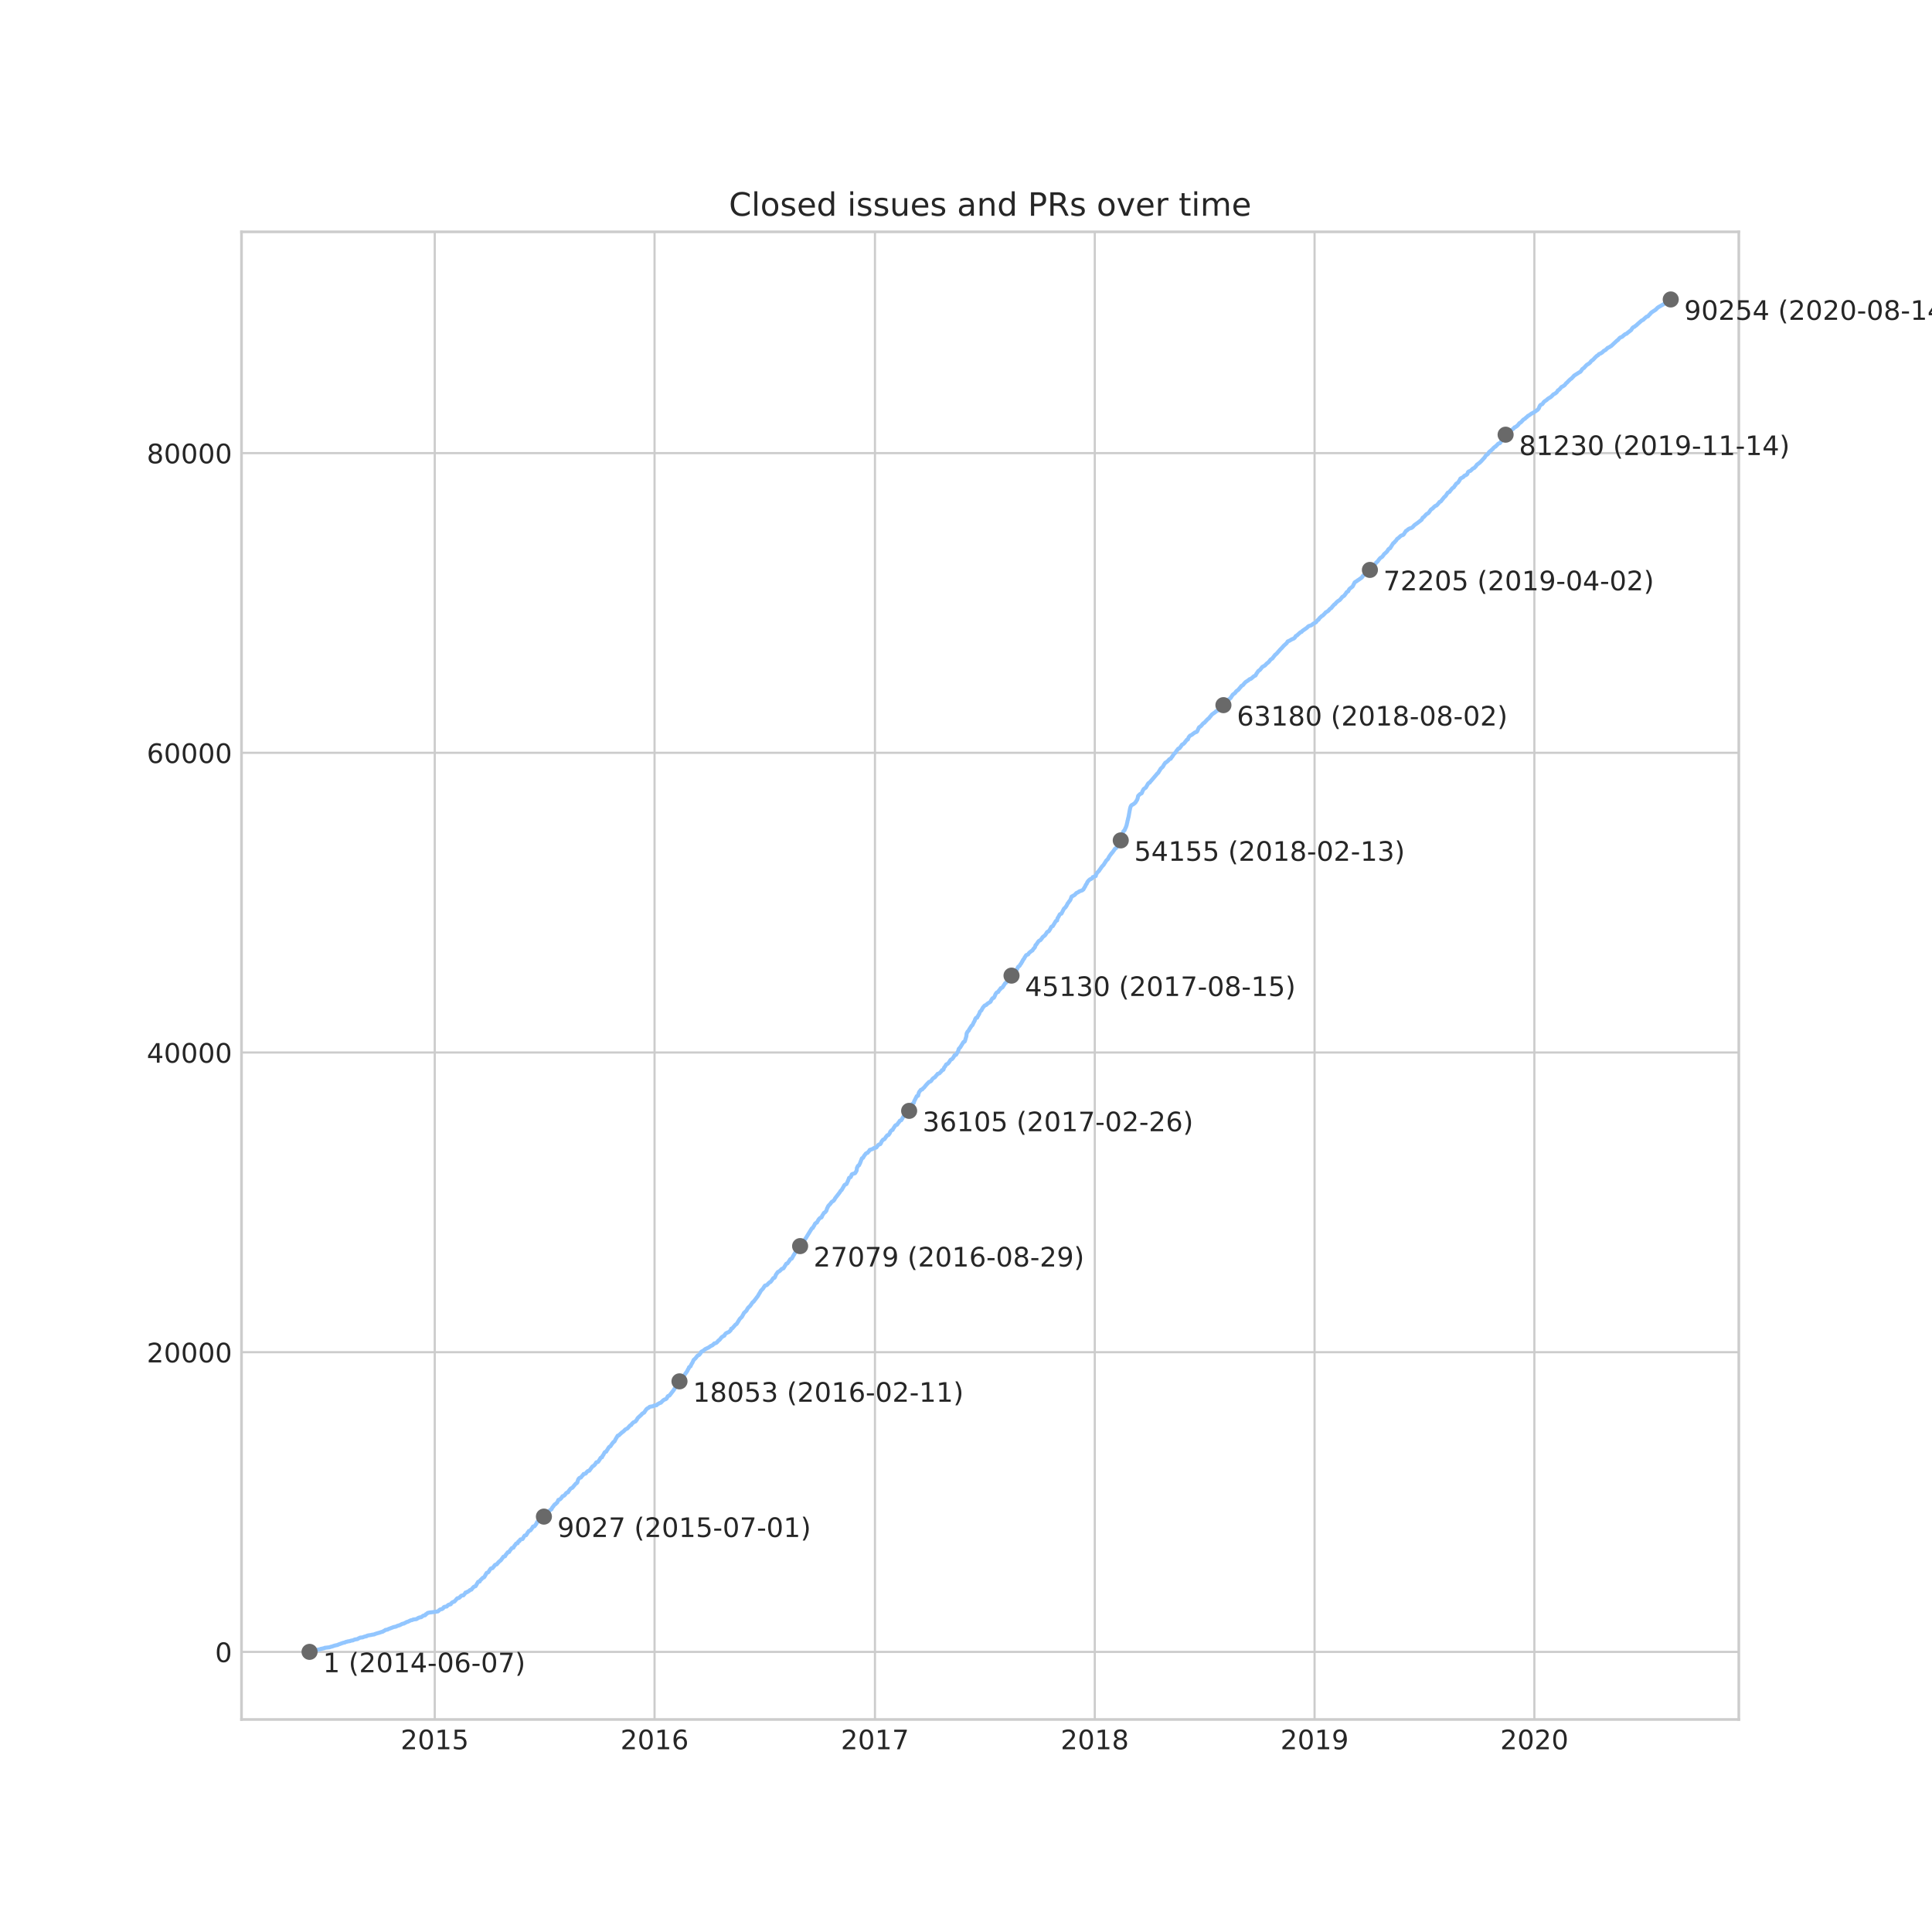 <?xml version="1.0" encoding="utf-8" standalone="no"?>
<!DOCTYPE svg PUBLIC "-//W3C//DTD SVG 1.1//EN"
  "http://www.w3.org/Graphics/SVG/1.1/DTD/svg11.dtd">
<!-- Created with matplotlib (https://matplotlib.org/) -->
<svg height="720pt" version="1.1" viewBox="0 0 720 720" width="720pt" xmlns="http://www.w3.org/2000/svg" xmlns:xlink="http://www.w3.org/1999/xlink">
 <defs>
  <style type="text/css">*{stroke-linecap:butt;stroke-linejoin:round;}</style>
 </defs>
 <g id="figure_1">
  <g id="patch_1">
   <path d="M 0 720 
L 720 720 
L 720 0 
L 0 0 
z
" style="fill:#ffffff;"/>
  </g>
  <g id="axes_1">
   <g id="patch_2">
    <path d="M 90 640.8 
L 648 640.8 
L 648 86.4 
L 90 86.4 
z
" style="fill:#ffffff;"/>
   </g>
   <g id="matplotlib.axis_1">
    <g id="xtick_1">
     <g id="line2d_1">
      <path clip-path="url(#p3d6b04e40e)" d="M 162.018 640.8 
L 162.018 86.4 
" style="fill:none;stroke:#cccccc;stroke-linecap:round;stroke-width:0.8;"/>
     </g>
     <g id="line2d_2"/>
     <g id="text_1">
      <!-- 2015 -->
      <g style="fill:#262626;" transform="translate(149.293 651.898)scale(0.1 -0.1)">
       <defs>
        <path d="M 19.188 8.297 
L 53.609 8.297 
L 53.609 0 
L 7.328 0 
L 7.328 8.297 
Q 12.938 14.109 22.625 23.891 
Q 32.328 33.688 34.812 36.531 
Q 39.547 41.844 41.422 45.531 
Q 43.312 49.219 43.312 52.781 
Q 43.312 58.594 39.234 62.25 
Q 35.156 65.922 28.609 65.922 
Q 23.969 65.922 18.812 64.312 
Q 13.672 62.703 7.812 59.422 
L 7.812 69.391 
Q 13.766 71.781 18.938 73 
Q 24.125 74.219 28.422 74.219 
Q 39.75 74.219 46.484 68.547 
Q 53.219 62.891 53.219 53.422 
Q 53.219 48.922 51.531 44.891 
Q 49.859 40.875 45.406 35.406 
Q 44.188 33.984 37.641 27.219 
Q 31.109 20.453 19.188 8.297 
z
" id="DejaVuSans-50"/>
        <path d="M 31.781 66.406 
Q 24.172 66.406 20.328 58.906 
Q 16.5 51.422 16.5 36.375 
Q 16.5 21.391 20.328 13.891 
Q 24.172 6.391 31.781 6.391 
Q 39.453 6.391 43.281 13.891 
Q 47.125 21.391 47.125 36.375 
Q 47.125 51.422 43.281 58.906 
Q 39.453 66.406 31.781 66.406 
z
M 31.781 74.219 
Q 44.047 74.219 50.516 64.516 
Q 56.984 54.828 56.984 36.375 
Q 56.984 17.969 50.516 8.266 
Q 44.047 -1.422 31.781 -1.422 
Q 19.531 -1.422 13.062 8.266 
Q 6.594 17.969 6.594 36.375 
Q 6.594 54.828 13.062 64.516 
Q 19.531 74.219 31.781 74.219 
z
" id="DejaVuSans-48"/>
        <path d="M 12.406 8.297 
L 28.516 8.297 
L 28.516 63.922 
L 10.984 60.406 
L 10.984 69.391 
L 28.422 72.906 
L 38.281 72.906 
L 38.281 8.297 
L 54.391 8.297 
L 54.391 0 
L 12.406 0 
z
" id="DejaVuSans-49"/>
        <path d="M 10.797 72.906 
L 49.516 72.906 
L 49.516 64.594 
L 19.828 64.594 
L 19.828 46.734 
Q 21.969 47.469 24.109 47.828 
Q 26.266 48.188 28.422 48.188 
Q 40.625 48.188 47.75 41.5 
Q 54.891 34.812 54.891 23.391 
Q 54.891 11.625 47.562 5.094 
Q 40.234 -1.422 26.906 -1.422 
Q 22.312 -1.422 17.547 -0.641 
Q 12.797 0.141 7.719 1.703 
L 7.719 11.625 
Q 12.109 9.234 16.797 8.062 
Q 21.484 6.891 26.703 6.891 
Q 35.156 6.891 40.078 11.328 
Q 45.016 15.766 45.016 23.391 
Q 45.016 31 40.078 35.438 
Q 35.156 39.891 26.703 39.891 
Q 22.75 39.891 18.812 39.016 
Q 14.891 38.141 10.797 36.281 
z
" id="DejaVuSans-53"/>
       </defs>
       <use xlink:href="#DejaVuSans-50"/>
       <use x="63.623" xlink:href="#DejaVuSans-48"/>
       <use x="127.246" xlink:href="#DejaVuSans-49"/>
       <use x="190.869" xlink:href="#DejaVuSans-53"/>
      </g>
     </g>
    </g>
    <g id="xtick_2">
     <g id="line2d_3">
      <path clip-path="url(#p3d6b04e40e)" d="M 243.933 640.8 
L 243.933 86.4 
" style="fill:none;stroke:#cccccc;stroke-linecap:round;stroke-width:0.8;"/>
     </g>
     <g id="line2d_4"/>
     <g id="text_2">
      <!-- 2016 -->
      <g style="fill:#262626;" transform="translate(231.208 651.898)scale(0.1 -0.1)">
       <defs>
        <path d="M 33.016 40.375 
Q 26.375 40.375 22.484 35.828 
Q 18.609 31.297 18.609 23.391 
Q 18.609 15.531 22.484 10.953 
Q 26.375 6.391 33.016 6.391 
Q 39.656 6.391 43.531 10.953 
Q 47.406 15.531 47.406 23.391 
Q 47.406 31.297 43.531 35.828 
Q 39.656 40.375 33.016 40.375 
z
M 52.594 71.297 
L 52.594 62.312 
Q 48.875 64.062 45.094 64.984 
Q 41.312 65.922 37.594 65.922 
Q 27.828 65.922 22.672 59.328 
Q 17.531 52.734 16.797 39.406 
Q 19.672 43.656 24.016 45.922 
Q 28.375 48.188 33.594 48.188 
Q 44.578 48.188 50.953 41.516 
Q 57.328 34.859 57.328 23.391 
Q 57.328 12.156 50.688 5.359 
Q 44.047 -1.422 33.016 -1.422 
Q 20.359 -1.422 13.672 8.266 
Q 6.984 17.969 6.984 36.375 
Q 6.984 53.656 15.188 63.938 
Q 23.391 74.219 37.203 74.219 
Q 40.922 74.219 44.703 73.484 
Q 48.484 72.75 52.594 71.297 
z
" id="DejaVuSans-54"/>
       </defs>
       <use xlink:href="#DejaVuSans-50"/>
       <use x="63.623" xlink:href="#DejaVuSans-48"/>
       <use x="127.246" xlink:href="#DejaVuSans-49"/>
       <use x="190.869" xlink:href="#DejaVuSans-54"/>
      </g>
     </g>
    </g>
    <g id="xtick_3">
     <g id="line2d_5">
      <path clip-path="url(#p3d6b04e40e)" d="M 326.072 640.8 
L 326.072 86.4 
" style="fill:none;stroke:#cccccc;stroke-linecap:round;stroke-width:0.8;"/>
     </g>
     <g id="line2d_6"/>
     <g id="text_3">
      <!-- 2017 -->
      <g style="fill:#262626;" transform="translate(313.347 651.898)scale(0.1 -0.1)">
       <defs>
        <path d="M 8.203 72.906 
L 55.078 72.906 
L 55.078 68.703 
L 28.609 0 
L 18.312 0 
L 43.219 64.594 
L 8.203 64.594 
z
" id="DejaVuSans-55"/>
       </defs>
       <use xlink:href="#DejaVuSans-50"/>
       <use x="63.623" xlink:href="#DejaVuSans-48"/>
       <use x="127.246" xlink:href="#DejaVuSans-49"/>
       <use x="190.869" xlink:href="#DejaVuSans-55"/>
      </g>
     </g>
    </g>
    <g id="xtick_4">
     <g id="line2d_7">
      <path clip-path="url(#p3d6b04e40e)" d="M 407.987 640.8 
L 407.987 86.4 
" style="fill:none;stroke:#cccccc;stroke-linecap:round;stroke-width:0.8;"/>
     </g>
     <g id="line2d_8"/>
     <g id="text_4">
      <!-- 2018 -->
      <g style="fill:#262626;" transform="translate(395.262 651.898)scale(0.1 -0.1)">
       <defs>
        <path d="M 31.781 34.625 
Q 24.75 34.625 20.719 30.859 
Q 16.703 27.094 16.703 20.516 
Q 16.703 13.922 20.719 10.156 
Q 24.75 6.391 31.781 6.391 
Q 38.812 6.391 42.859 10.172 
Q 46.922 13.969 46.922 20.516 
Q 46.922 27.094 42.891 30.859 
Q 38.875 34.625 31.781 34.625 
z
M 21.922 38.812 
Q 15.578 40.375 12.031 44.719 
Q 8.5 49.078 8.5 55.328 
Q 8.5 64.062 14.719 69.141 
Q 20.953 74.219 31.781 74.219 
Q 42.672 74.219 48.875 69.141 
Q 55.078 64.062 55.078 55.328 
Q 55.078 49.078 51.531 44.719 
Q 48 40.375 41.703 38.812 
Q 48.828 37.156 52.797 32.312 
Q 56.781 27.484 56.781 20.516 
Q 56.781 9.906 50.312 4.234 
Q 43.844 -1.422 31.781 -1.422 
Q 19.734 -1.422 13.25 4.234 
Q 6.781 9.906 6.781 20.516 
Q 6.781 27.484 10.781 32.312 
Q 14.797 37.156 21.922 38.812 
z
M 18.312 54.391 
Q 18.312 48.734 21.844 45.562 
Q 25.391 42.391 31.781 42.391 
Q 38.141 42.391 41.719 45.562 
Q 45.312 48.734 45.312 54.391 
Q 45.312 60.062 41.719 63.234 
Q 38.141 66.406 31.781 66.406 
Q 25.391 66.406 21.844 63.234 
Q 18.312 60.062 18.312 54.391 
z
" id="DejaVuSans-56"/>
       </defs>
       <use xlink:href="#DejaVuSans-50"/>
       <use x="63.623" xlink:href="#DejaVuSans-48"/>
       <use x="127.246" xlink:href="#DejaVuSans-49"/>
       <use x="190.869" xlink:href="#DejaVuSans-56"/>
      </g>
     </g>
    </g>
    <g id="xtick_5">
     <g id="line2d_9">
      <path clip-path="url(#p3d6b04e40e)" d="M 489.902 640.8 
L 489.902 86.4 
" style="fill:none;stroke:#cccccc;stroke-linecap:round;stroke-width:0.8;"/>
     </g>
     <g id="line2d_10"/>
     <g id="text_5">
      <!-- 2019 -->
      <g style="fill:#262626;" transform="translate(477.177 651.898)scale(0.1 -0.1)">
       <defs>
        <path d="M 10.984 1.516 
L 10.984 10.5 
Q 14.703 8.734 18.5 7.812 
Q 22.312 6.891 25.984 6.891 
Q 35.75 6.891 40.891 13.453 
Q 46.047 20.016 46.781 33.406 
Q 43.953 29.203 39.594 26.953 
Q 35.25 24.703 29.984 24.703 
Q 19.047 24.703 12.672 31.312 
Q 6.297 37.938 6.297 49.422 
Q 6.297 60.641 12.938 67.422 
Q 19.578 74.219 30.609 74.219 
Q 43.266 74.219 49.922 64.516 
Q 56.594 54.828 56.594 36.375 
Q 56.594 19.141 48.406 8.859 
Q 40.234 -1.422 26.422 -1.422 
Q 22.703 -1.422 18.891 -0.688 
Q 15.094 0.047 10.984 1.516 
z
M 30.609 32.422 
Q 37.25 32.422 41.125 36.953 
Q 45.016 41.5 45.016 49.422 
Q 45.016 57.281 41.125 61.844 
Q 37.25 66.406 30.609 66.406 
Q 23.969 66.406 20.094 61.844 
Q 16.219 57.281 16.219 49.422 
Q 16.219 41.5 20.094 36.953 
Q 23.969 32.422 30.609 32.422 
z
" id="DejaVuSans-57"/>
       </defs>
       <use xlink:href="#DejaVuSans-50"/>
       <use x="63.623" xlink:href="#DejaVuSans-48"/>
       <use x="127.246" xlink:href="#DejaVuSans-49"/>
       <use x="190.869" xlink:href="#DejaVuSans-57"/>
      </g>
     </g>
    </g>
    <g id="xtick_6">
     <g id="line2d_11">
      <path clip-path="url(#p3d6b04e40e)" d="M 571.817 640.8 
L 571.817 86.4 
" style="fill:none;stroke:#cccccc;stroke-linecap:round;stroke-width:0.8;"/>
     </g>
     <g id="line2d_12"/>
     <g id="text_6">
      <!-- 2020 -->
      <g style="fill:#262626;" transform="translate(559.092 651.898)scale(0.1 -0.1)">
       <use xlink:href="#DejaVuSans-50"/>
       <use x="63.623" xlink:href="#DejaVuSans-48"/>
       <use x="127.246" xlink:href="#DejaVuSans-50"/>
       <use x="190.869" xlink:href="#DejaVuSans-48"/>
      </g>
     </g>
    </g>
   </g>
   <g id="matplotlib.axis_2">
    <g id="ytick_1">
     <g id="line2d_13">
      <path clip-path="url(#p3d6b04e40e)" d="M 90 615.606 
L 648 615.606 
" style="fill:none;stroke:#cccccc;stroke-linecap:round;stroke-width:0.8;"/>
     </g>
     <g id="line2d_14"/>
     <g id="text_7">
      <!-- 0 -->
      <g style="fill:#262626;" transform="translate(80.138 619.405)scale(0.1 -0.1)">
       <use xlink:href="#DejaVuSans-48"/>
      </g>
     </g>
    </g>
    <g id="ytick_2">
     <g id="line2d_15">
      <path clip-path="url(#p3d6b04e40e)" d="M 90 503.92 
L 648 503.92 
" style="fill:none;stroke:#cccccc;stroke-linecap:round;stroke-width:0.8;"/>
     </g>
     <g id="line2d_16"/>
     <g id="text_8">
      <!-- 20000 -->
      <g style="fill:#262626;" transform="translate(54.688 507.719)scale(0.1 -0.1)">
       <use xlink:href="#DejaVuSans-50"/>
       <use x="63.623" xlink:href="#DejaVuSans-48"/>
       <use x="127.246" xlink:href="#DejaVuSans-48"/>
       <use x="190.869" xlink:href="#DejaVuSans-48"/>
       <use x="254.492" xlink:href="#DejaVuSans-48"/>
      </g>
     </g>
    </g>
    <g id="ytick_3">
     <g id="line2d_17">
      <path clip-path="url(#p3d6b04e40e)" d="M 90 392.234 
L 648 392.234 
" style="fill:none;stroke:#cccccc;stroke-linecap:round;stroke-width:0.8;"/>
     </g>
     <g id="line2d_18"/>
     <g id="text_9">
      <!-- 40000 -->
      <g style="fill:#262626;" transform="translate(54.688 396.033)scale(0.1 -0.1)">
       <defs>
        <path d="M 37.797 64.312 
L 12.891 25.391 
L 37.797 25.391 
z
M 35.203 72.906 
L 47.609 72.906 
L 47.609 25.391 
L 58.016 25.391 
L 58.016 17.188 
L 47.609 17.188 
L 47.609 0 
L 37.797 0 
L 37.797 17.188 
L 4.891 17.188 
L 4.891 26.703 
z
" id="DejaVuSans-52"/>
       </defs>
       <use xlink:href="#DejaVuSans-52"/>
       <use x="63.623" xlink:href="#DejaVuSans-48"/>
       <use x="127.246" xlink:href="#DejaVuSans-48"/>
       <use x="190.869" xlink:href="#DejaVuSans-48"/>
       <use x="254.492" xlink:href="#DejaVuSans-48"/>
      </g>
     </g>
    </g>
    <g id="ytick_4">
     <g id="line2d_19">
      <path clip-path="url(#p3d6b04e40e)" d="M 90 280.547 
L 648 280.547 
" style="fill:none;stroke:#cccccc;stroke-linecap:round;stroke-width:0.8;"/>
     </g>
     <g id="line2d_20"/>
     <g id="text_10">
      <!-- 60000 -->
      <g style="fill:#262626;" transform="translate(54.688 284.347)scale(0.1 -0.1)">
       <use xlink:href="#DejaVuSans-54"/>
       <use x="63.623" xlink:href="#DejaVuSans-48"/>
       <use x="127.246" xlink:href="#DejaVuSans-48"/>
       <use x="190.869" xlink:href="#DejaVuSans-48"/>
       <use x="254.492" xlink:href="#DejaVuSans-48"/>
      </g>
     </g>
    </g>
    <g id="ytick_5">
     <g id="line2d_21">
      <path clip-path="url(#p3d6b04e40e)" d="M 90 168.861 
L 648 168.861 
" style="fill:none;stroke:#cccccc;stroke-linecap:round;stroke-width:0.8;"/>
     </g>
     <g id="line2d_22"/>
     <g id="text_11">
      <!-- 80000 -->
      <g style="fill:#262626;" transform="translate(54.688 172.661)scale(0.1 -0.1)">
       <use xlink:href="#DejaVuSans-56"/>
       <use x="63.623" xlink:href="#DejaVuSans-48"/>
       <use x="127.246" xlink:href="#DejaVuSans-48"/>
       <use x="190.869" xlink:href="#DejaVuSans-48"/>
       <use x="254.492" xlink:href="#DejaVuSans-48"/>
      </g>
     </g>
    </g>
   </g>
   <g id="line2d_23">
    <path clip-path="url(#p3d6b04e40e)" d="M 115.364 615.6 
L 116.653 615.293 
L 116.914 615.137 
L 117.756 614.991 
L 118.288 614.829 
L 118.43 614.768 
L 119.323 614.634 
L 119.427 614.528 
L 120.033 614.394 
L 120.302 614.338 
L 120.899 614.221 
L 120.998 614.103 
L 122.793 613.897 
L 123.244 613.718 
L 123.866 613.578 
L 124.288 613.405 
L 124.933 613.21 
L 125.799 613.037 
L 125.895 612.975 
L 126.13 612.858 
L 127.015 612.545 
L 127.477 612.367 
L 127.904 612.238 
L 127.91 612.221 
L 128.549 612.104 
L 128.811 611.914 
L 129.428 611.786 
L 129.475 611.736 
L 130.353 611.602 
L 130.589 611.507 
L 131.007 611.384 
L 131.468 611.334 
L 131.72 611.216 
L 131.817 611.166 
L 132.206 611.01 
L 132.217 610.993 
L 133.243 610.831 
L 133.34 610.753 
L 133.511 610.636 
L 133.573 610.596 
L 133.895 610.468 
L 134.171 610.3 
L 135.259 610.183 
L 135.375 610.094 
L 135.735 609.965 
L 135.809 609.926 
L 136.592 609.781 
L 136.683 609.642 
L 137.079 609.519 
L 137.162 609.48 
L 138.4 609.29 
L 138.495 609.239 
L 139.544 609.078 
L 139.62 608.994 
L 139.982 608.865 
L 140.784 608.62 
L 141.309 608.486 
L 142.257 608.162 
L 142.721 608.044 
L 142.99 607.815 
L 143.322 607.693 
L 143.61 607.43 
L 144.456 607.291 
L 144.513 607.229 
L 144.73 607.112 
L 146.761 606.336 
L 147.451 606.218 
L 147.493 606.196 
L 147.826 606.068 
L 147.878 606.012 
L 148.149 605.894 
L 148.257 605.861 
L 148.474 605.805 
L 149.005 605.638 
L 149.915 605.163 
L 150.575 605.035 
L 150.629 604.984 
L 150.842 604.861 
L 151.061 604.755 
L 151.425 604.588 
L 151.519 604.476 
L 152.101 604.348 
L 152.278 604.225 
L 153.048 603.856 
L 153.072 603.845 
L 153.683 603.733 
L 153.948 603.555 
L 155.233 603.387 
L 155.34 603.309 
L 155.513 603.192 
L 155.655 603.102 
L 155.792 602.991 
L 156.15 602.862 
L 156.247 602.801 
L 157.041 602.656 
L 157.315 602.41 
L 157.504 602.293 
L 157.572 602.22 
L 157.813 602.097 
L 157.826 602.092 
L 158.411 601.974 
L 158.45 601.863 
L 158.649 601.745 
L 158.667 601.589 
L 158.933 601.466 
L 159.043 601.41 
L 159.368 601.098 
L 160.009 600.958 
L 160.038 600.941 
L 161.749 600.746 
L 161.81 600.707 
L 163.146 600.539 
L 163.193 600.5 
L 163.369 600.383 
L 163.434 600.327 
L 163.549 600.21 
L 163.648 600.076 
L 163.828 599.953 
L 163.853 599.936 
L 164.037 599.819 
L 164.057 599.78 
L 164.692 599.668 
L 164.77 599.579 
L 165.005 599.456 
L 165.116 599.4 
L 165.225 599.165 
L 165.376 599.048 
L 165.406 598.959 
L 165.598 598.842 
L 165.627 598.819 
L 166.484 598.702 
L 166.74 598.372 
L 166.939 598.255 
L 167 598.171 
L 167.181 598.054 
L 167.258 598.015 
L 167.902 597.898 
L 168.012 597.825 
L 168.084 597.596 
L 168.137 597.563 
L 168.271 597.445 
L 168.375 597.295 
L 168.525 597.177 
L 169.015 596.943 
L 169.383 596.826 
L 169.478 596.675 
L 169.619 596.558 
L 169.726 596.407 
L 169.855 596.284 
L 170.387 595.653 
L 171.004 595.524 
L 171.271 595.323 
L 171.419 595.206 
L 171.652 594.905 
L 171.734 594.849 
L 171.868 594.726 
L 171.98 594.642 
L 172.734 594.525 
L 172.835 594.307 
L 173.002 594.19 
L 173.078 594.089 
L 173.2 593.972 
L 173.266 593.838 
L 173.407 593.71 
L 173.474 593.497 
L 174.085 593.363 
L 174.156 593.218 
L 174.499 593.095 
L 174.792 592.889 
L 174.929 592.777 
L 175.035 592.649 
L 175.233 592.531 
L 175.663 592.414 
L 176.157 591.794 
L 176.217 591.727 
L 176.357 591.61 
L 176.56 591.37 
L 176.79 591.258 
L 177.229 591.135 
L 177.323 590.956 
L 177.435 590.839 
L 177.786 590.136 
L 177.89 590.018 
L 177.995 589.806 
L 178.136 589.667 
L 178.18 589.499 
L 178.781 589.376 
L 178.852 589.091 
L 179.014 588.974 
L 179.087 588.807 
L 179.259 588.689 
L 179.945 587.986 
L 180.394 587.818 
L 180.461 587.701 
L 180.571 587.584 
L 180.709 587.316 
L 180.812 587.193 
L 180.881 586.93 
L 181.037 586.813 
L 181.119 586.523 
L 181.252 586.4 
L 181.353 586.182 
L 181.954 585.953 
L 182.084 585.797 
L 182.173 585.668 
L 182.286 585.439 
L 182.644 584.881 
L 182.757 584.73 
L 182.869 584.596 
L 182.9 584.535 
L 183.532 584.401 
L 183.644 584.294 
L 183.756 584.155 
L 183.872 583.959 
L 184.174 583.663 
L 184.269 583.434 
L 184.426 583.289 
L 184.524 583.166 
L 185.073 583.027 
L 185.257 582.848 
L 185.345 582.675 
L 185.457 582.563 
L 185.566 582.418 
L 185.716 582.312 
L 185.787 582.167 
L 186.326 581.709 
L 186.686 581.446 
L 186.788 581.262 
L 186.895 581.128 
L 186.953 581.011 
L 187.09 580.894 
L 187.241 580.665 
L 187.344 580.525 
L 187.473 580.335 
L 187.566 580.179 
L 187.652 580.101 
L 188.21 579.983 
L 188.366 579.676 
L 188.444 579.531 
L 188.547 579.347 
L 188.666 579.196 
L 188.835 579.073 
L 188.911 578.922 
L 189.07 578.738 
L 189.147 578.598 
L 189.185 578.509 
L 189.746 578.375 
L 189.859 578.057 
L 190.022 577.906 
L 190.267 577.521 
L 190.454 577.336 
L 190.586 577.102 
L 190.712 576.985 
L 190.771 576.912 
L 191.327 576.778 
L 191.654 576.147 
L 191.812 576.013 
L 191.895 575.851 
L 192.038 575.722 
L 192.115 575.533 
L 192.263 575.41 
L 192.356 575.237 
L 192.91 575.108 
L 193.027 574.678 
L 193.167 574.539 
L 193.212 574.449 
L 193.589 574.326 
L 193.696 574.014 
L 193.852 573.841 
L 193.932 573.701 
L 194.715 573.567 
L 194.902 573.321 
L 194.969 573.193 
L 195.223 572.679 
L 195.341 572.523 
L 195.424 572.405 
L 195.519 572.271 
L 196.069 572.132 
L 196.167 571.914 
L 196.318 571.786 
L 196.424 571.534 
L 196.526 571.411 
L 196.629 571.166 
L 196.757 571.032 
L 196.959 570.797 
L 197.065 570.568 
L 197.663 570.339 
L 197.77 570.216 
L 197.878 570.082 
L 197.988 569.892 
L 198.116 569.77 
L 198.419 569.284 
L 198.57 569.139 
L 198.644 568.904 
L 199.21 568.776 
L 199.318 568.58 
L 199.475 568.424 
L 199.637 568.223 
L 199.695 568.094 
L 199.787 567.949 
L 199.92 567.804 
L 200.029 567.514 
L 200.123 567.335 
L 200.218 567.151 
L 201.025 566.827 
L 201.183 566.67 
L 201.258 566.547 
L 201.363 566.38 
L 201.461 566.257 
L 201.541 566.14 
L 201.703 566.006 
L 201.8 565.866 
L 202.359 565.738 
L 202.476 565.526 
L 202.629 565.313 
L 202.737 565.157 
L 202.817 565.034 
L 202.907 564.867 
L 203.936 564.543 
L 204.27 563.979 
L 204.393 563.834 
L 204.435 563.632 
L 204.707 563.063 
L 205.166 562.638 
L 205.518 562.454 
L 205.614 562.192 
L 205.736 562.052 
L 205.845 561.767 
L 205.985 561.617 
L 206.091 561.499 
L 206.237 561.371 
L 206.419 561.041 
L 206.516 560.902 
L 206.676 560.784 
L 206.733 560.65 
L 207.065 560.522 
L 207.335 560.159 
L 207.576 560.036 
L 207.689 559.88 
L 207.798 559.64 
L 208.077 558.975 
L 208.64 558.802 
L 209.094 558.378 
L 209.215 558.193 
L 209.336 558.076 
L 209.616 557.624 
L 210.279 557.356 
L 210.563 557.01 
L 210.673 556.931 
L 210.732 556.775 
L 210.844 556.647 
L 210.945 556.501 
L 211.115 556.339 
L 211.737 556.105 
L 211.837 555.781 
L 212.009 555.597 
L 212.118 555.457 
L 212.226 555.295 
L 212.67 554.731 
L 213.285 554.452 
L 214.613 552.866 
L 214.923 552.749 
L 215.024 552.576 
L 215.18 552.419 
L 215.292 551.822 
L 215.402 551.688 
L 215.517 551.28 
L 215.633 551.157 
L 215.851 550.861 
L 216.041 550.744 
L 216.475 550.627 
L 217.045 549.89 
L 217.213 549.772 
L 217.308 549.627 
L 217.377 549.499 
L 217.485 549.32 
L 218.214 549.175 
L 218.462 548.901 
L 218.59 548.683 
L 219.082 548.209 
L 219.618 548.086 
L 219.755 547.89 
L 219.927 547.661 
L 220.036 547.511 
L 220.786 546.5 
L 221.258 546.243 
L 221.564 545.936 
L 221.709 545.813 
L 221.824 545.601 
L 221.938 545.422 
L 222.05 545.26 
L 222.129 545.126 
L 222.237 544.964 
L 222.832 544.83 
L 223.085 544.523 
L 223.195 544.333 
L 223.584 543.769 
L 223.651 543.579 
L 223.875 543.261 
L 224.355 543.088 
L 224.474 542.647 
L 224.743 542.351 
L 224.836 542.206 
L 225.153 541.597 
L 225.335 541.256 
L 225.502 541.122 
L 225.523 541.105 
L 225.93 540.988 
L 226.041 540.726 
L 226.192 540.513 
L 226.328 540.318 
L 226.498 540.072 
L 226.621 539.799 
L 227.049 539.207 
L 227.475 539.006 
L 228.194 537.906 
L 228.389 537.738 
L 228.579 537.409 
L 228.929 537.247 
L 229.094 537.001 
L 229.381 536.403 
L 230.191 535.052 
L 230.698 534.885 
L 230.83 534.706 
L 231.91 533.723 
L 232.186 533.595 
L 232.274 533.472 
L 232.443 533.326 
L 232.567 533.232 
L 232.799 532.986 
L 232.893 532.863 
L 233.095 532.69 
L 233.517 532.483 
L 233.786 532.36 
L 233.898 532.26 
L 234.812 531.216 
L 235.252 531.048 
L 235.418 530.702 
L 235.579 530.562 
L 235.976 530.127 
L 236.624 529.814 
L 236.882 529.691 
L 237.118 529.328 
L 237.32 529.122 
L 237.515 528.692 
L 237.769 528.356 
L 239.05 527.206 
L 239.159 527.039 
L 239.374 526.81 
L 240.098 526.385 
L 240.211 526.162 
L 240.336 525.983 
L 240.849 525.257 
L 241.082 525.006 
L 241.288 524.866 
L 241.634 524.699 
L 241.755 524.621 
L 241.977 524.397 
L 242.102 524.291 
L 242.564 524.191 
L 243.334 524.068 
L 243.806 523.805 
L 244.705 523.677 
L 244.819 523.543 
L 245.051 523.319 
L 245.333 523.157 
L 245.646 522.99 
L 245.773 522.906 
L 246.347 522.716 
L 246.459 522.543 
L 246.714 522.297 
L 246.878 522.163 
L 247.051 521.974 
L 247.15 521.879 
L 247.491 521.655 
L 247.567 521.599 
L 248.068 521.443 
L 248.171 521.382 
L 248.499 521.114 
L 248.631 520.779 
L 248.742 520.544 
L 248.853 520.382 
L 249.03 520.231 
L 249.477 520.092 
L 250.966 518.171 
L 251.068 518.042 
L 251.179 517.841 
L 251.293 517.69 
L 251.417 517.45 
L 251.68 517.098 
L 251.756 516.959 
L 251.881 516.708 
L 251.973 516.568 
L 252.191 516.233 
L 252.336 516.099 
L 252.614 515.97 
L 252.68 515.736 
L 252.879 515.406 
L 253.207 514.837 
L 253.318 514.641 
L 253.508 514.312 
L 253.565 514.178 
L 253.648 514.044 
L 253.834 513.91 
L 254.241 513.58 
L 256.083 511.012 
L 256.187 510.822 
L 256.262 510.632 
L 256.374 510.381 
L 256.687 509.945 
L 256.734 509.632 
L 256.849 509.476 
L 257.339 509.186 
L 257.587 508.594 
L 257.711 508.376 
L 257.804 508.197 
L 257.941 507.979 
L 258.047 507.829 
L 258.5 506.818 
L 259.176 506.198 
L 259.86 505.327 
L 259.963 505.198 
L 260.543 504.936 
L 261.093 504.26 
L 261.196 504.087 
L 261.283 503.836 
L 261.451 503.702 
L 261.736 503.551 
L 262.105 503.411 
L 262.396 503.115 
L 262.836 502.764 
L 264.106 502.172 
L 264.95 501.569 
L 265.295 501.446 
L 265.603 501.284 
L 265.687 501.155 
L 265.805 501.021 
L 266.081 500.871 
L 266.191 500.653 
L 266.806 500.519 
L 267.065 500.346 
L 267.374 500.055 
L 267.483 499.882 
L 267.831 499.519 
L 268.13 499.346 
L 268.792 498.525 
L 268.959 498.324 
L 269.594 497.922 
L 269.945 497.766 
L 270.042 497.453 
L 270.172 497.33 
L 270.442 496.967 
L 270.67 496.822 
L 271.133 496.593 
L 271.51 496.47 
L 271.621 496.381 
L 271.768 496.258 
L 271.868 496.202 
L 272.028 496.023 
L 272.135 495.928 
L 272.403 495.588 
L 272.487 495.18 
L 272.94 495.018 
L 273.357 494.499 
L 273.466 494.393 
L 273.633 494.214 
L 273.831 493.979 
L 273.988 493.784 
L 274.1 493.644 
L 274.279 493.566 
L 274.521 493.404 
L 275.702 491.506 
L 276.25 490.964 
L 276.391 490.858 
L 276.647 490.461 
L 276.758 490.244 
L 277.095 489.635 
L 277.22 489.333 
L 278.134 488.501 
L 278.241 488.295 
L 278.377 488.144 
L 278.484 487.848 
L 278.648 487.641 
L 278.736 487.446 
L 278.84 487.34 
L 279.587 486.642 
L 279.71 486.452 
L 279.802 486.323 
L 280.471 485.329 
L 280.889 485.067 
L 280.977 484.849 
L 281.123 484.704 
L 281.364 484.402 
L 282.419 483.012 
L 282.501 482.889 
L 282.606 482.699 
L 282.758 482.426 
L 282.867 482.236 
L 283.14 481.795 
L 283.334 481.482 
L 283.403 481.342 
L 283.509 481.097 
L 284.332 480.225 
L 284.452 480.069 
L 284.541 479.913 
L 284.639 479.74 
L 284.753 479.617 
L 284.871 479.382 
L 284.986 479.248 
L 285.089 479.103 
L 285.739 478.941 
L 285.849 478.852 
L 286.199 478.5 
L 286.31 478.327 
L 286.849 477.863 
L 287.186 477.735 
L 287.282 477.556 
L 287.45 477.394 
L 287.617 477.176 
L 287.68 477.037 
L 287.887 476.758 
L 287.997 476.629 
L 288.091 476.445 
L 288.206 476.311 
L 288.657 476.171 
L 288.81 475.925 
L 288.991 475.518 
L 289.026 475.384 
L 289.121 475.121 
L 289.201 474.998 
L 289.865 474.049 
L 290.376 473.798 
L 290.474 473.725 
L 290.627 473.602 
L 290.841 473.396 
L 291.269 472.96 
L 291.378 472.86 
L 291.948 472.681 
L 292.057 472.536 
L 293.028 470.961 
L 293.451 470.827 
L 294.21 469.799 
L 294.327 469.582 
L 294.497 469.291 
L 294.603 469.224 
L 295.046 469.057 
L 295.759 467.795 
L 296.439 466.689 
L 296.627 466.399 
L 296.739 466.131 
L 297.05 465.65 
L 297.184 465.416 
L 297.293 465.232 
L 297.366 465.014 
L 297.508 464.762 
L 297.664 464.545 
L 298.206 464.349 
L 298.44 463.796 
L 298.547 463.601 
L 298.665 463.478 
L 298.775 463.333 
L 298.859 463.182 
L 298.956 462.964 
L 299.059 462.825 
L 299.177 462.579 
L 299.482 462.445 
L 299.741 462.322 
L 299.916 462.048 
L 300.024 461.78 
L 300.2 461.602 
L 302.55 457.776 
L 302.891 457.615 
L 303.069 457.274 
L 303.328 456.877 
L 303.428 456.688 
L 303.587 456.397 
L 303.689 456.157 
L 303.821 455.956 
L 304.126 455.744 
L 304.44 455.615 
L 304.579 455.336 
L 304.688 455.124 
L 304.808 454.968 
L 304.918 454.727 
L 305.085 454.476 
L 305.306 454.208 
L 305.533 453.979 
L 305.614 453.884 
L 306.105 453.717 
L 306.24 453.549 
L 306.401 453.069 
L 306.707 452.617 
L 306.827 452.399 
L 307.068 452.019 
L 307.136 451.958 
L 307.446 451.812 
L 307.94 451.248 
L 308.262 450.266 
L 308.345 450.12 
L 308.533 449.785 
L 308.641 449.489 
L 309.534 448.529 
L 309.643 448.345 
L 309.976 447.909 
L 310.561 447.552 
L 310.749 447.384 
L 310.856 447.194 
L 310.991 447.066 
L 311.145 446.714 
L 311.252 446.53 
L 311.406 446.34 
L 312.923 444.391 
L 313.034 444.207 
L 313.156 444.022 
L 313.26 443.81 
L 313.658 443.481 
L 313.858 443.134 
L 313.933 442.984 
L 314.044 442.811 
L 314.57 441.9 
L 314.679 441.677 
L 314.839 441.532 
L 315.033 441.437 
L 315.464 441.258 
L 316.107 439.856 
L 316.423 438.969 
L 316.672 438.812 
L 317.005 438.689 
L 317.117 438.472 
L 317.262 438.192 
L 317.37 437.746 
L 317.558 437.556 
L 317.647 437.528 
L 318.627 437.232 
L 318.715 437.103 
L 318.812 436.981 
L 318.92 436.763 
L 319.022 436.612 
L 319.148 436.405 
L 319.251 436.165 
L 319.362 435.221 
L 319.484 435.093 
L 319.589 434.752 
L 319.78 434.456 
L 319.848 434.401 
L 320.132 434.278 
L 320.244 433.993 
L 320.382 433.758 
L 320.619 433.239 
L 320.651 433.105 
L 321.213 431.664 
L 321.632 431.486 
L 321.868 431.028 
L 322.009 430.827 
L 322.115 430.648 
L 322.239 430.464 
L 322.358 430.341 
L 322.578 430.045 
L 322.683 429.9 
L 322.896 429.76 
L 323.3 429.637 
L 323.491 429.38 
L 323.67 429.196 
L 323.928 428.889 
L 324.019 428.755 
L 324.114 428.548 
L 325.177 428.202 
L 325.731 427.828 
L 326.442 427.688 
L 326.551 427.66 
L 326.73 427.465 
L 326.885 427.202 
L 327.284 426.744 
L 327.427 426.605 
L 327.512 426.543 
L 328.056 426.393 
L 328.143 426.22 
L 328.291 426.086 
L 328.436 425.644 
L 328.494 425.499 
L 328.647 425.27 
L 328.95 424.935 
L 329.085 424.723 
L 329.602 424.544 
L 329.708 424.382 
L 329.822 424.243 
L 329.969 424.008 
L 330.061 423.88 
L 330.176 423.684 
L 330.355 423.511 
L 330.44 423.394 
L 330.52 423.277 
L 330.653 423.098 
L 331.132 422.964 
L 331.652 422.21 
L 331.744 421.819 
L 331.87 421.696 
L 332.001 421.495 
L 332.13 421.367 
L 332.203 421.261 
L 332.655 421.088 
L 332.762 420.847 
L 332.835 420.713 
L 332.943 420.524 
L 333.086 420.289 
L 333.195 420.161 
L 333.299 419.999 
L 333.405 419.826 
L 333.532 419.597 
L 333.638 419.474 
L 333.822 419.323 
L 333.893 419.301 
L 334.304 419.155 
L 334.536 418.832 
L 334.624 418.67 
L 334.692 418.547 
L 334.8 418.441 
L 335.065 418.145 
L 335.169 417.955 
L 335.274 417.737 
L 335.37 417.636 
L 335.872 417.475 
L 335.983 417.29 
L 336.134 417.045 
L 336.278 416.838 
L 336.389 416.575 
L 336.619 416.207 
L 336.726 416.017 
L 337.468 415.542 
L 337.545 415.447 
L 337.635 415.325 
L 337.947 415.006 
L 338.043 414.839 
L 338.155 414.643 
L 338.254 414.465 
L 338.519 414.258 
L 338.612 414.152 
L 338.791 414.023 
L 338.895 413.794 
L 338.957 413.649 
L 339.068 413.487 
L 339.246 413.096 
L 339.404 412.778 
L 339.515 412.521 
L 339.774 411.935 
L 339.939 411.779 
L 340.042 411.365 
L 340.557 411.002 
L 340.697 410.382 
L 340.837 410.131 
L 341.571 408.674 
L 341.664 408.495 
L 342.132 408.361 
L 342.197 408.21 
L 342.301 407.562 
L 342.378 407.434 
L 342.495 407.06 
L 342.615 406.898 
L 342.728 406.686 
L 343.031 406.39 
L 343.112 406.267 
L 343.168 406.144 
L 343.7 405.993 
L 343.806 405.775 
L 344.449 405.223 
L 344.558 405.066 
L 345.133 404.357 
L 345.325 404.195 
L 345.392 404.055 
L 345.54 403.933 
L 345.887 403.564 
L 346.108 403.346 
L 346.219 403.207 
L 346.59 403.101 
L 346.933 402.894 
L 347.167 402.598 
L 347.298 402.397 
L 347.399 402.252 
L 347.495 402.129 
L 347.603 401.989 
L 348.125 401.598 
L 348.43 401.464 
L 348.643 401.168 
L 348.774 400.984 
L 348.932 400.817 
L 349.185 400.56 
L 349.424 400.208 
L 350.075 400.007 
L 350.187 399.884 
L 350.306 399.756 
L 350.48 399.555 
L 350.68 399.387 
L 350.791 399.253 
L 350.935 399.085 
L 350.973 398.935 
L 351.01 398.851 
L 351.476 398.717 
L 351.587 398.616 
L 351.652 398.454 
L 351.72 398.192 
L 351.852 397.846 
L 352.161 397.483 
L 352.264 397.349 
L 352.332 397.176 
L 352.427 397.075 
L 352.49 396.958 
L 352.596 396.718 
L 353.22 396.411 
L 353.528 396.048 
L 353.636 395.953 
L 354.044 395.283 
L 354.306 394.914 
L 354.787 394.707 
L 354.909 394.54 
L 355.169 394.255 
L 355.612 393.546 
L 355.676 393.389 
L 355.759 393.244 
L 356.294 393.088 
L 356.966 391.921 
L 357.077 391.759 
L 357.292 390.893 
L 357.441 390.742 
L 357.929 390.218 
L 358.04 389.977 
L 358.14 389.843 
L 359.036 388.369 
L 359.412 388.23 
L 359.562 388.056 
L 360.127 386.191 
L 360.247 385.108 
L 360.361 384.979 
L 360.471 384.667 
L 360.648 384.393 
L 360.757 384.304 
L 360.953 384.153 
L 361.062 383.958 
L 361.113 383.796 
L 361.352 383.388 
L 361.499 383.243 
L 361.589 382.98 
L 361.719 382.857 
L 361.926 382.517 
L 362.025 382.31 
L 362.207 382.182 
L 362.343 382.104 
L 362.446 381.953 
L 362.863 381.048 
L 362.961 380.886 
L 363.067 380.724 
L 363.147 380.54 
L 363.255 380.361 
L 363.32 380.138 
L 363.421 379.808 
L 363.504 379.686 
L 363.698 379.378 
L 364.153 379.256 
L 364.261 378.909 
L 364.45 378.675 
L 364.722 378.139 
L 364.884 377.96 
L 365.132 377.228 
L 365.237 376.988 
L 365.768 376.519 
L 365.872 376.246 
L 365.988 376.067 
L 366.253 375.559 
L 366.958 374.732 
L 367.33 374.593 
L 367.436 374.559 
L 367.694 374.403 
L 367.798 374.224 
L 368.046 374.006 
L 368.264 373.872 
L 369.029 373.398 
L 369.195 373.264 
L 369.303 372.968 
L 369.36 372.783 
L 369.467 372.644 
L 369.778 372.186 
L 369.868 372.041 
L 370.312 371.873 
L 370.432 371.773 
L 370.596 371.426 
L 370.7 371.264 
L 370.763 371.097 
L 370.928 370.667 
L 370.998 370.499 
L 371.108 370.365 
L 371.238 370.125 
L 371.577 369.796 
L 372.006 369.673 
L 372.277 369.176 
L 372.624 368.746 
L 372.813 368.612 
L 372.929 368.277 
L 373.37 368.109 
L 373.573 367.981 
L 373.683 367.819 
L 374.627 366.378 
L 375.072 366.105 
L 375.183 365.887 
L 375.325 365.647 
L 375.425 365.574 
L 375.572 365.407 
L 376.289 364.184 
L 376.756 363.921 
L 376.868 363.742 
L 376.981 363.541 
L 377.194 363.296 
L 377.299 363.089 
L 377.465 362.866 
L 377.575 362.659 
L 377.89 362.475 
L 378.315 362.341 
L 379.113 361.028 
L 379.222 360.705 
L 379.465 360.275 
L 379.542 360.213 
L 379.84 360.062 
L 380.04 359.805 
L 380.146 359.644 
L 380.239 359.426 
L 380.462 359.135 
L 380.637 358.985 
L 380.744 358.672 
L 380.833 358.454 
L 380.92 358.404 
L 381.031 358.275 
L 381.09 358.113 
L 381.133 357.946 
L 381.233 357.812 
L 381.304 357.661 
L 381.424 357.521 
L 381.568 357.387 
L 381.687 357.198 
L 381.822 356.874 
L 381.933 356.723 
L 382.262 356.215 
L 382.386 356.003 
L 382.492 355.93 
L 383.177 355.662 
L 383.313 355.427 
L 383.409 355.265 
L 383.601 355.053 
L 383.774 354.919 
L 384.332 354.445 
L 384.618 354.311 
L 384.821 354.16 
L 384.924 353.92 
L 385.073 353.702 
L 385.181 353.562 
L 385.33 353.434 
L 385.696 352.993 
L 385.921 352.222 
L 386.148 352.077 
L 386.845 351.055 
L 386.931 350.915 
L 387.023 350.843 
L 387.087 350.725 
L 387.416 350.508 
L 387.711 350.385 
L 388.036 349.988 
L 388.144 349.877 
L 388.401 349.519 
L 388.509 349.285 
L 389.431 348.57 
L 389.533 348.425 
L 389.652 348.285 
L 389.756 348.084 
L 389.946 347.838 
L 390.056 347.615 
L 390.229 347.38 
L 390.334 347.269 
L 390.826 347.079 
L 390.955 346.85 
L 391.081 346.705 
L 391.19 346.537 
L 391.332 346.28 
L 391.442 346.107 
L 391.559 345.884 
L 391.718 345.526 
L 391.847 345.376 
L 391.953 345.292 
L 392.334 345.141 
L 393.499 343.22 
L 393.953 343.03 
L 393.997 342.757 
L 394.106 342.304 
L 394.131 342.165 
L 394.239 342.059 
L 394.375 341.813 
L 394.468 341.673 
L 394.553 341.534 
L 394.934 340.791 
L 395.048 340.679 
L 395.571 340.473 
L 396.511 338.635 
L 397.074 338.133 
L 397.38 337.658 
L 397.525 337.457 
L 397.638 337.206 
L 397.895 336.681 
L 398.124 336.435 
L 398.235 336.307 
L 398.296 336.173 
L 398.404 335.972 
L 398.675 335.709 
L 398.976 335.173 
L 399.086 334.872 
L 399.346 334.146 
L 400.358 333.604 
L 400.449 333.515 
L 400.657 333.353 
L 400.863 333.118 
L 401.035 332.906 
L 401.149 332.805 
L 401.904 332.465 
L 402.078 332.286 
L 402.33 332.146 
L 403.307 331.811 
L 403.471 331.683 
L 403.585 331.56 
L 403.775 331.443 
L 403.889 331.18 
L 404.008 331.018 
L 404.116 330.806 
L 404.243 330.583 
L 404.352 330.426 
L 404.439 330.298 
L 404.544 330.024 
L 404.626 329.835 
L 404.736 329.633 
L 404.948 329.41 
L 405.265 328.673 
L 405.508 328.433 
L 405.629 328.204 
L 406.243 327.673 
L 406.666 327.534 
L 407.031 327.277 
L 407.243 326.875 
L 408.36 326.467 
L 408.467 325.942 
L 408.534 325.814 
L 408.658 325.618 
L 408.895 325.222 
L 409.101 325.015 
L 409.626 324.485 
L 409.695 324.317 
L 410.041 323.843 
L 410.159 323.697 
L 410.27 323.502 
L 410.702 322.904 
L 411.292 322.296 
L 411.403 322.117 
L 411.53 321.91 
L 411.695 321.62 
L 411.812 321.458 
L 411.951 321.279 
L 412.046 321.134 
L 412.161 320.844 
L 412.906 320.118 
L 413.307 319.314 
L 413.38 319.18 
L 413.471 319.074 
L 413.574 318.934 
L 413.8 318.582 
L 413.911 318.42 
L 414.016 318.364 
L 414.103 318.253 
L 414.199 318.001 
L 414.443 317.845 
L 415.155 316.845 
L 415.305 316.672 
L 415.416 316.415 
L 416.093 315.902 
L 416.394 315.371 
L 416.482 315.209 
L 416.58 315.008 
L 416.675 314.874 
L 416.807 314.679 
L 416.946 314.539 
L 417.087 314.433 
L 417.276 314.288 
L 417.392 314.193 
L 417.472 314.07 
L 417.578 313.623 
L 417.624 313.456 
L 417.729 313.037 
L 417.767 312.886 
L 417.869 312.428 
L 417.939 312.261 
L 418.046 311.825 
L 418.138 311.596 
L 418.248 311.267 
L 418.374 310.753 
L 418.48 310.351 
L 418.537 310.122 
L 418.641 309.804 
L 419.117 309.396 
L 419.221 309.044 
L 419.316 308.86 
L 419.63 308.179 
L 419.738 307.832 
L 419.82 307.648 
L 419.925 307.185 
L 419.963 307.011 
L 420.069 306.565 
L 420.115 306.397 
L 420.222 305.805 
L 420.324 305.52 
L 420.429 304.923 
L 420.505 304.739 
L 420.615 304.219 
L 420.667 303.929 
L 420.98 302.164 
L 421.09 301.634 
L 421.125 301.399 
L 421.256 300.897 
L 421.362 300.612 
L 421.447 300.416 
L 421.558 300.227 
L 421.846 299.975 
L 422.335 299.752 
L 422.446 299.623 
L 422.749 299.445 
L 423.252 298.925 
L 423.357 298.674 
L 423.518 298.451 
L 423.623 298.306 
L 423.737 298.11 
L 423.848 297.859 
L 424.003 297.362 
L 424.11 296.775 
L 424.166 296.597 
L 424.382 296.379 
L 424.744 296.066 
L 424.86 295.91 
L 425.439 295.653 
L 425.545 295.463 
L 425.638 295.29 
L 425.742 294.91 
L 425.861 294.704 
L 426.228 294.045 
L 427.01 293.52 
L 427.543 292.587 
L 427.644 292.453 
L 427.753 292.191 
L 428.001 291.878 
L 428.062 291.805 
L 428.459 291.666 
L 428.549 291.482 
L 428.665 291.336 
L 428.808 291.202 
L 428.906 291.052 
L 429.046 290.918 
L 431.05 288.583 
L 431.155 288.41 
L 431.328 288.276 
L 431.434 288.164 
L 431.68 287.958 
L 431.794 287.718 
L 432.17 287.126 
L 432.265 286.947 
L 432.383 286.796 
L 432.492 286.528 
L 432.906 286.143 
L 433.306 285.78 
L 433.409 285.618 
L 433.547 285.417 
L 433.658 285.21 
L 433.72 285.037 
L 433.953 284.719 
L 434.148 284.462 
L 434.258 284.261 
L 434.503 284.149 
L 434.693 284.021 
L 434.904 283.848 
L 435.007 283.77 
L 435.397 283.412 
L 435.501 283.273 
L 435.78 282.96 
L 435.835 282.91 
L 436.29 282.764 
L 436.431 282.508 
L 436.868 281.932 
L 436.977 281.787 
L 437.07 281.648 
L 437.461 281.033 
L 438.077 280.447 
L 438.198 280.257 
L 438.285 280.095 
L 438.439 279.838 
L 438.705 279.526 
L 438.816 279.397 
L 438.964 279.179 
L 439.087 279.04 
L 439.098 279.023 
L 439.456 278.9 
L 439.567 278.833 
L 439.967 278.319 
L 440.076 278.163 
L 440.261 277.923 
L 440.347 277.722 
L 440.449 277.593 
L 440.541 277.482 
L 440.977 277.275 
L 441.084 277.191 
L 441.39 276.879 
L 441.506 276.8 
L 441.599 276.65 
L 441.706 276.415 
L 441.917 276.208 
L 442.027 276.097 
L 442.286 275.717 
L 442.68 275.566 
L 442.822 275.198 
L 442.904 274.98 
L 443.021 274.712 
L 443.477 274.17 
L 443.584 274.109 
L 443.886 273.986 
L 444.299 273.751 
L 444.395 273.651 
L 444.561 273.511 
L 444.671 273.416 
L 444.956 273.238 
L 445.302 272.958 
L 445.905 272.785 
L 446.157 272.562 
L 446.259 272.316 
L 446.312 272.177 
L 446.42 271.97 
L 446.586 271.641 
L 446.689 271.356 
L 446.793 271.16 
L 446.904 271.015 
L 447.156 270.864 
L 447.362 270.736 
L 447.635 270.49 
L 447.79 270.317 
L 448.04 270.01 
L 448.414 269.585 
L 448.493 269.502 
L 448.858 269.357 
L 449.228 268.882 
L 449.385 268.72 
L 449.626 268.541 
L 449.733 268.34 
L 449.899 268.178 
L 450.255 267.86 
L 450.559 267.659 
L 450.664 267.458 
L 450.813 267.307 
L 450.921 267.14 
L 451.149 266.911 
L 451.386 266.609 
L 451.495 266.453 
L 451.71 266.224 
L 452.888 265.392 
L 453.026 265.252 
L 453.097 265.124 
L 453.211 265.045 
L 453.649 264.911 
L 454.33 264.286 
L 454.595 264.057 
L 454.989 263.728 
L 455.247 263.594 
L 455.369 263.443 
L 455.558 263.208 
L 455.664 263.063 
L 455.864 262.868 
L 456.081 262.527 
L 456.248 262.387 
L 456.356 262.27 
L 456.887 262.002 
L 457.507 261.231 
L 457.616 261.058 
L 457.828 260.729 
L 457.922 260.617 
L 458.307 260.416 
L 458.418 260.209 
L 458.591 260.109 
L 458.748 259.958 
L 458.851 259.707 
L 458.987 259.523 
L 459.096 259.355 
L 459.269 259.126 
L 459.371 258.908 
L 460.241 258.283 
L 460.34 258.121 
L 460.501 257.948 
L 460.598 257.769 
L 460.733 257.618 
L 461.159 257.289 
L 461.391 257.132 
L 461.492 257.065 
L 461.608 256.915 
L 461.765 256.719 
L 461.891 256.541 
L 462.449 255.932 
L 462.56 255.703 
L 463.041 255.413 
L 463.302 255.245 
L 463.403 255.055 
L 463.596 254.837 
L 464.162 254.212 
L 465.131 253.586 
L 465.26 253.447 
L 465.598 253.223 
L 465.675 253.123 
L 466.121 252.989 
L 466.312 252.861 
L 466.568 252.643 
L 466.671 252.565 
L 467.118 252.168 
L 467.291 252.017 
L 467.892 251.727 
L 468.032 251.504 
L 468.144 251.219 
L 468.969 250.035 
L 469.207 249.89 
L 469.472 249.7 
L 469.705 249.448 
L 469.874 249.242 
L 470.414 248.561 
L 471.397 248.008 
L 471.507 247.89 
L 471.64 247.745 
L 471.756 247.611 
L 472.126 247.248 
L 472.809 246.723 
L 472.912 246.556 
L 473.161 246.288 
L 473.295 246.098 
L 473.396 245.947 
L 473.499 245.824 
L 474.247 245.327 
L 474.347 245.115 
L 474.504 244.948 
L 474.614 244.786 
L 475.042 244.272 
L 475.187 244.06 
L 475.777 243.574 
L 477.141 242.027 
L 477.294 241.876 
L 477.522 241.636 
L 477.742 241.457 
L 477.847 241.273 
L 478.218 240.905 
L 478.324 240.743 
L 479.397 239.771 
L 479.505 239.665 
L 479.825 239.162 
L 479.93 239.023 
L 480.406 238.844 
L 481.356 238.302 
L 481.564 238.174 
L 481.651 238.157 
L 482.007 238.034 
L 482.361 237.777 
L 482.55 237.638 
L 482.66 237.431 
L 482.796 237.185 
L 482.903 237.023 
L 483.257 236.85 
L 483.583 236.621 
L 483.688 236.459 
L 484.123 236.108 
L 484.246 235.979 
L 484.452 235.789 
L 484.56 235.7 
L 484.702 235.611 
L 485.072 235.488 
L 485.183 235.287 
L 485.544 234.991 
L 487.014 233.98 
L 487.125 233.891 
L 487.314 233.667 
L 487.638 233.399 
L 487.773 233.304 
L 488.371 233.126 
L 488.524 233.075 
L 488.816 232.925 
L 488.923 232.852 
L 489.432 232.428 
L 489.807 232.249 
L 490.42 231.891 
L 490.539 231.808 
L 490.616 231.635 
L 490.824 231.327 
L 491.06 231.11 
L 491.404 230.92 
L 491.514 230.646 
L 491.727 230.4 
L 491.908 230.205 
L 492.349 229.82 
L 492.46 229.658 
L 492.963 229.39 
L 493.067 229.289 
L 493.267 229.088 
L 493.37 228.971 
L 493.664 228.703 
L 493.961 228.329 
L 494.05 228.211 
L 494.465 228.005 
L 494.807 227.759 
L 494.91 227.698 
L 495.177 227.491 
L 495.31 227.262 
L 495.508 227.061 
L 495.615 226.938 
L 496.241 226.519 
L 496.352 226.296 
L 496.652 225.916 
L 496.831 225.765 
L 497.295 225.224 
L 497.612 225.079 
L 497.759 224.855 
L 497.863 224.738 
L 498.011 224.548 
L 498.1 224.481 
L 498.244 224.336 
L 498.353 224.258 
L 498.534 224.107 
L 498.687 223.951 
L 498.795 223.917 
L 499.194 223.666 
L 499.566 223.292 
L 499.67 223.169 
L 499.791 223.029 
L 499.901 222.867 
L 500.088 222.661 
L 500.195 222.482 
L 500.876 222.063 
L 500.966 221.935 
L 501.148 221.778 
L 501.251 221.555 
L 501.401 221.399 
L 501.51 221.253 
L 501.629 221.058 
L 501.851 220.684 
L 502.45 220.349 
L 502.557 220.081 
L 502.715 219.79 
L 502.824 219.6 
L 502.992 219.416 
L 503.895 218.707 
L 504.052 218.59 
L 504.208 218.322 
L 504.319 218.104 
L 504.385 217.953 
L 504.48 217.741 
L 504.575 217.601 
L 504.683 217.389 
L 504.764 217.177 
L 504.876 217.009 
L 505.29 216.752 
L 505.543 216.602 
L 505.802 216.423 
L 505.901 216.328 
L 506.107 216.194 
L 506.228 216.138 
L 507.545 215.194 
L 507.655 214.999 
L 507.849 214.736 
L 507.972 214.541 
L 508.415 214.279 
L 508.744 214.094 
L 508.815 214.022 
L 508.978 213.899 
L 509.33 213.525 
L 509.561 213.301 
L 509.671 213.111 
L 510.228 212.838 
L 510.337 212.687 
L 510.667 212.263 
L 511.014 211.727 
L 511.143 211.514 
L 511.354 211.274 
L 511.929 210.766 
L 512.068 210.632 
L 512.273 210.414 
L 512.383 210.286 
L 512.641 210.062 
L 512.743 209.85 
L 512.819 209.699 
L 513.027 209.537 
L 513.418 209.242 
L 513.528 209.024 
L 513.685 208.812 
L 513.797 208.678 
L 513.972 208.437 
L 514.071 208.354 
L 514.183 208.181 
L 514.478 207.879 
L 514.763 207.734 
L 514.979 207.589 
L 515.073 207.499 
L 515.217 207.343 
L 515.428 207.08 
L 515.531 206.93 
L 515.636 206.801 
L 515.704 206.65 
L 515.832 206.5 
L 516.104 206.254 
L 516.208 206.198 
L 516.815 205.623 
L 516.898 205.5 
L 517.035 205.372 
L 517.159 205.148 
L 517.273 204.903 
L 517.383 204.791 
L 517.638 204.512 
L 518.052 204.305 
L 518.163 204.115 
L 519.241 202.401 
L 519.59 202.222 
L 519.832 201.876 
L 520.322 201.379 
L 520.458 201.167 
L 520.555 201.016 
L 520.667 200.837 
L 521.238 200.457 
L 521.39 200.29 
L 521.607 200.1 
L 521.754 199.938 
L 521.854 199.86 
L 522.12 199.637 
L 522.225 199.597 
L 522.881 199.363 
L 523.061 199.201 
L 523.167 199.084 
L 523.257 198.922 
L 523.751 198.185 
L 523.85 198.056 
L 523.948 197.872 
L 524.373 197.654 
L 524.579 197.464 
L 524.682 197.313 
L 524.897 197.185 
L 525.288 196.962 
L 525.423 196.917 
L 526.018 196.738 
L 526.28 196.532 
L 526.393 196.498 
L 527.081 195.733 
L 527.188 195.649 
L 528.264 194.89 
L 528.665 194.572 
L 529.413 193.996 
L 529.514 193.913 
L 529.812 193.695 
L 530.144 192.991 
L 530.22 192.902 
L 530.515 192.757 
L 530.686 192.611 
L 531.549 191.657 
L 532.359 191.176 
L 532.464 191.026 
L 532.59 190.864 
L 533.271 189.892 
L 533.95 189.451 
L 534.051 189.322 
L 534.185 189.16 
L 534.3 189.071 
L 534.529 188.853 
L 534.641 188.73 
L 534.973 188.513 
L 535.363 188.384 
L 536.171 187.502 
L 536.445 187.083 
L 536.896 186.904 
L 537.09 186.703 
L 537.171 186.575 
L 538.272 185.212 
L 538.585 185 
L 538.678 184.849 
L 538.836 184.693 
L 539.526 183.615 
L 540.128 183.358 
L 540.239 183.241 
L 540.372 183.046 
L 540.483 182.85 
L 540.677 182.643 
L 540.775 182.537 
L 540.904 182.381 
L 541.015 182.225 
L 541.224 181.968 
L 541.812 181.577 
L 541.919 181.398 
L 542.026 181.247 
L 542.134 181.024 
L 542.378 180.817 
L 542.491 180.583 
L 542.599 180.36 
L 543.352 179.835 
L 543.464 179.701 
L 543.778 179.209 
L 543.885 179.07 
L 543.999 178.869 
L 544.107 178.673 
L 544.161 178.489 
L 544.262 178.327 
L 545.102 177.908 
L 545.484 177.623 
L 545.568 177.467 
L 545.717 177.333 
L 545.821 177.238 
L 546.304 177.07 
L 546.458 176.964 
L 546.702 176.769 
L 546.829 176.652 
L 546.891 176.501 
L 546.998 176.082 
L 547.104 175.948 
L 547.201 175.831 
L 547.425 175.674 
L 547.685 175.585 
L 547.988 175.462 
L 548.094 175.384 
L 548.781 174.719 
L 548.892 174.613 
L 549.41 174.39 
L 549.58 174.228 
L 549.69 174.105 
L 549.815 173.943 
L 549.993 173.82 
L 550.096 173.619 
L 550.236 173.463 
L 550.337 173.234 
L 550.769 172.921 
L 551.342 172.502 
L 551.537 172.329 
L 552.124 171.754 
L 552.232 171.62 
L 553.17 170.598 
L 553.274 170.52 
L 553.355 170.369 
L 553.466 170.157 
L 553.819 169.66 
L 554.305 169.37 
L 554.406 169.247 
L 554.594 169.107 
L 554.704 168.811 
L 555.012 168.404 
L 555.12 168.314 
L 555.593 167.946 
L 555.787 167.795 
L 555.922 167.633 
L 556.023 167.538 
L 556.275 167.365 
L 556.504 167.047 
L 557.08 166.527 
L 557.389 166.399 
L 557.475 166.22 
L 557.666 166.069 
L 557.902 165.868 
L 558.054 165.69 
L 558.152 165.556 
L 558.362 165.371 
L 558.474 165.304 
L 558.974 165.148 
L 559.08 164.952 
L 559.308 164.712 
L 559.415 164.506 
L 559.5 164.349 
L 559.621 164.176 
L 559.922 163.556 
L 560.08 163.355 
L 560.194 163.232 
L 560.424 163.076 
L 560.548 162.914 
L 560.768 162.685 
L 560.869 162.506 
L 560.984 162.35 
L 561.083 161.998 
L 561.184 161.842 
L 561.557 161.105 
L 563.079 160.457 
L 563.188 160.334 
L 564.136 159.653 
L 564.367 159.296 
L 564.774 159.139 
L 565.349 158.737 
L 565.45 158.664 
L 565.558 158.519 
L 565.664 158.413 
L 565.926 158.173 
L 566.031 157.961 
L 566.217 157.726 
L 566.354 157.62 
L 566.718 157.458 
L 566.907 157.246 
L 567.086 157.073 
L 567.715 156.386 
L 568.374 155.984 
L 568.759 155.576 
L 568.981 155.442 
L 569.09 155.359 
L 569.407 154.996 
L 569.766 154.839 
L 570.714 154.158 
L 570.823 154.091 
L 571.492 153.761 
L 571.602 153.694 
L 572.476 153.108 
L 572.577 153.013 
L 572.801 152.879 
L 573.085 152.673 
L 573.371 152.282 
L 573.48 152.17 
L 573.558 152.008 
L 573.668 151.589 
L 573.795 151.427 
L 573.915 151.142 
L 574.028 151.014 
L 574.139 150.891 
L 574.716 150.64 
L 574.824 150.551 
L 575.019 150.282 
L 575.125 150.109 
L 575.234 149.964 
L 575.338 149.825 
L 575.579 149.612 
L 575.685 149.529 
L 576.441 149.02 
L 576.587 148.853 
L 576.744 148.719 
L 576.987 148.518 
L 577.732 148.077 
L 577.96 147.937 
L 578.576 147.351 
L 578.676 147.217 
L 578.813 147.055 
L 578.921 146.977 
L 579.515 146.675 
L 579.621 146.614 
L 579.799 146.468 
L 580.138 146.178 
L 580.249 146.044 
L 580.571 145.502 
L 580.988 145.268 
L 581.088 145.162 
L 581.311 144.949 
L 581.42 144.827 
L 581.701 144.492 
L 581.808 144.358 
L 581.983 144.184 
L 582.035 144.156 
L 582.384 144.017 
L 582.517 143.922 
L 582.861 143.704 
L 582.951 143.626 
L 583.155 143.464 
L 583.264 143.324 
L 583.673 142.794 
L 583.9 142.649 
L 584.006 142.559 
L 584.117 142.425 
L 584.347 142.18 
L 584.551 142.001 
L 584.644 141.861 
L 584.836 141.716 
L 584.95 141.599 
L 585.184 141.336 
L 585.283 141.297 
L 585.721 141.018 
L 585.831 140.839 
L 586.283 140.393 
L 586.443 140.242 
L 586.549 140.041 
L 588.531 138.773 
L 588.84 138.628 
L 589.092 138.444 
L 589.191 138.204 
L 589.373 138.047 
L 589.485 137.818 
L 589.613 137.612 
L 589.78 137.472 
L 589.888 137.399 
L 590.375 137.042 
L 590.479 136.919 
L 590.661 136.701 
L 590.809 136.551 
L 591.122 136.21 
L 591.232 136.093 
L 591.496 135.886 
L 591.601 135.825 
L 591.953 135.646 
L 592.068 135.529 
L 592.33 135.339 
L 592.466 135.222 
L 592.635 135.054 
L 592.888 134.686 
L 593.153 134.423 
L 593.574 134.166 
L 593.684 134.054 
L 593.809 133.893 
L 593.918 133.814 
L 594.084 133.658 
L 594.247 133.463 
L 594.386 133.284 
L 594.662 133.066 
L 594.912 132.792 
L 595.018 132.686 
L 595.556 132.379 
L 595.658 132.245 
L 595.782 132.066 
L 595.945 131.944 
L 596.629 131.664 
L 596.755 131.547 
L 597.11 131.357 
L 597.199 131.229 
L 597.359 131.089 
L 597.48 130.989 
L 597.612 130.832 
L 597.722 130.743 
L 598.35 130.43 
L 598.461 130.319 
L 598.673 130.073 
L 598.963 129.872 
L 599.055 129.693 
L 599.495 129.487 
L 599.728 129.392 
L 599.99 129.23 
L 600.123 129.107 
L 600.456 128.945 
L 600.565 128.833 
L 602.666 126.867 
L 602.947 126.733 
L 603.068 126.56 
L 603.232 126.365 
L 603.459 126.125 
L 603.559 125.991 
L 603.805 125.806 
L 603.914 125.751 
L 604.372 125.578 
L 604.776 125.326 
L 604.883 125.159 
L 605.571 124.606 
L 605.662 124.544 
L 606.216 124.355 
L 606.315 124.265 
L 606.422 124.12 
L 606.525 124.042 
L 607.917 122.975 
L 608.083 122.657 
L 608.21 122.489 
L 608.317 122.283 
L 608.486 122.132 
L 608.565 122.071 
L 608.694 121.942 
L 608.797 121.897 
L 609.161 121.747 
L 609.319 121.596 
L 609.543 121.406 
L 609.635 121.367 
L 609.867 121.199 
L 609.954 121.121 
L 610.042 120.998 
L 611.745 119.502 
L 612 119.362 
L 612.181 119.273 
L 612.453 119.139 
L 612.555 118.999 
L 612.695 118.854 
L 613.595 118.055 
L 614.161 117.871 
L 614.609 117.335 
L 614.718 117.223 
L 614.895 117.078 
L 615.004 116.933 
L 615.168 116.76 
L 615.262 116.592 
L 615.528 116.419 
L 615.675 116.291 
L 616.206 115.95 
L 616.31 115.872 
L 616.658 115.671 
L 616.768 115.593 
L 616.933 115.464 
L 617.038 115.431 
L 617.178 115.213 
L 617.329 115.113 
L 617.502 114.956 
L 617.618 114.772 
L 617.91 114.588 
L 618.014 114.487 
L 619.946 113.387 
L 620.201 113.214 
L 620.407 113.063 
L 621.29 112.466 
L 621.777 112.27 
L 621.903 112.164 
L 622.121 112.041 
L 622.273 111.941 
L 622.503 111.756 
L 622.621 111.606 
L 622.636 111.6 
L 622.636 111.6 
" style="fill:none;stroke:#92c6ff;stroke-linecap:round;stroke-width:1.5;"/>
   </g>
   <g id="line2d_24">
    <defs>
     <path d="M 0 2.5 
C 0.663 2.5 1.299 2.237 1.768 1.768 
C 2.237 1.299 2.5 0.663 2.5 0 
C 2.5 -0.663 2.237 -1.299 1.768 -1.768 
C 1.299 -2.237 0.663 -2.5 0 -2.5 
C -0.663 -2.5 -1.299 -2.237 -1.768 -1.768 
C -2.237 -1.299 -2.5 -0.663 -2.5 0 
C -2.5 0.663 -2.237 1.299 -1.768 1.768 
C -1.299 2.237 -0.663 2.5 0 2.5 
z
" id="m529776b4c5" style="stroke:#696969;"/>
    </defs>
    <g clip-path="url(#p3d6b04e40e)">
     <use style="fill:#696969;stroke:#696969;" x="115.364" xlink:href="#m529776b4c5" y="615.6"/>
    </g>
   </g>
   <g id="line2d_25">
    <g clip-path="url(#p3d6b04e40e)">
     <use style="fill:#696969;stroke:#696969;" x="202.698" xlink:href="#m529776b4c5" y="565.196"/>
    </g>
   </g>
   <g id="line2d_26">
    <g clip-path="url(#p3d6b04e40e)">
     <use style="fill:#696969;stroke:#696969;" x="253.225" xlink:href="#m529776b4c5" y="514.792"/>
    </g>
   </g>
   <g id="line2d_27">
    <g clip-path="url(#p3d6b04e40e)">
     <use style="fill:#696969;stroke:#696969;" x="298.182" xlink:href="#m529776b4c5" y="464.388"/>
    </g>
   </g>
   <g id="line2d_28">
    <g clip-path="url(#p3d6b04e40e)">
     <use style="fill:#696969;stroke:#696969;" x="338.812" xlink:href="#m529776b4c5" y="413.984"/>
    </g>
   </g>
   <g id="line2d_29">
    <g clip-path="url(#p3d6b04e40e)">
     <use style="fill:#696969;stroke:#696969;" x="376.964" xlink:href="#m529776b4c5" y="363.586"/>
    </g>
   </g>
   <g id="line2d_30">
    <g clip-path="url(#p3d6b04e40e)">
     <use style="fill:#696969;stroke:#696969;" x="417.672" xlink:href="#m529776b4c5" y="313.188"/>
    </g>
   </g>
   <g id="line2d_31">
    <g clip-path="url(#p3d6b04e40e)">
     <use style="fill:#696969;stroke:#696969;" x="455.936" xlink:href="#m529776b4c5" y="262.789"/>
    </g>
   </g>
   <g id="line2d_32">
    <g clip-path="url(#p3d6b04e40e)">
     <use style="fill:#696969;stroke:#696969;" x="510.526" xlink:href="#m529776b4c5" y="212.391"/>
    </g>
   </g>
   <g id="line2d_33">
    <g clip-path="url(#p3d6b04e40e)">
     <use style="fill:#696969;stroke:#696969;" x="561.097" xlink:href="#m529776b4c5" y="161.993"/>
    </g>
   </g>
   <g id="line2d_34">
    <g clip-path="url(#p3d6b04e40e)">
     <use style="fill:#696969;stroke:#696969;" x="622.636" xlink:href="#m529776b4c5" y="111.6"/>
    </g>
   </g>
   <g id="patch_3">
    <path d="M 90 640.8 
L 90 86.4 
" style="fill:none;stroke:#cccccc;stroke-linecap:square;stroke-linejoin:miter;"/>
   </g>
   <g id="patch_4">
    <path d="M 648 640.8 
L 648 86.4 
" style="fill:none;stroke:#cccccc;stroke-linecap:square;stroke-linejoin:miter;"/>
   </g>
   <g id="patch_5">
    <path d="M 90 640.8 
L 648 640.8 
" style="fill:none;stroke:#cccccc;stroke-linecap:square;stroke-linejoin:miter;"/>
   </g>
   <g id="patch_6">
    <path d="M 90 86.4 
L 648 86.4 
" style="fill:none;stroke:#cccccc;stroke-linecap:square;stroke-linejoin:miter;"/>
   </g>
   <g id="text_12">
    <!-- 1 (2014-06-07) -->
    <g style="fill:#262626;" transform="translate(120.364 623.198)scale(0.1 -0.1)">
     <defs>
      <path id="DejaVuSans-32"/>
      <path d="M 31 75.875 
Q 24.469 64.656 21.281 53.656 
Q 18.109 42.672 18.109 31.391 
Q 18.109 20.125 21.312 9.062 
Q 24.516 -2 31 -13.188 
L 23.188 -13.188 
Q 15.875 -1.703 12.234 9.375 
Q 8.594 20.453 8.594 31.391 
Q 8.594 42.281 12.203 53.312 
Q 15.828 64.359 23.188 75.875 
z
" id="DejaVuSans-40"/>
      <path d="M 4.891 31.391 
L 31.203 31.391 
L 31.203 23.391 
L 4.891 23.391 
z
" id="DejaVuSans-45"/>
      <path d="M 8.016 75.875 
L 15.828 75.875 
Q 23.141 64.359 26.781 53.312 
Q 30.422 42.281 30.422 31.391 
Q 30.422 20.453 26.781 9.375 
Q 23.141 -1.703 15.828 -13.188 
L 8.016 -13.188 
Q 14.5 -2 17.703 9.062 
Q 20.906 20.125 20.906 31.391 
Q 20.906 42.672 17.703 53.656 
Q 14.5 64.656 8.016 75.875 
z
" id="DejaVuSans-41"/>
     </defs>
     <use xlink:href="#DejaVuSans-49"/>
     <use x="63.623" xlink:href="#DejaVuSans-32"/>
     <use x="95.41" xlink:href="#DejaVuSans-40"/>
     <use x="134.424" xlink:href="#DejaVuSans-50"/>
     <use x="198.047" xlink:href="#DejaVuSans-48"/>
     <use x="261.67" xlink:href="#DejaVuSans-49"/>
     <use x="325.293" xlink:href="#DejaVuSans-52"/>
     <use x="388.916" xlink:href="#DejaVuSans-45"/>
     <use x="425" xlink:href="#DejaVuSans-48"/>
     <use x="488.623" xlink:href="#DejaVuSans-54"/>
     <use x="552.246" xlink:href="#DejaVuSans-45"/>
     <use x="588.33" xlink:href="#DejaVuSans-48"/>
     <use x="651.953" xlink:href="#DejaVuSans-55"/>
     <use x="715.576" xlink:href="#DejaVuSans-41"/>
    </g>
   </g>
   <g id="text_13">
    <!-- 9027 (2015-07-01) -->
    <g style="fill:#262626;" transform="translate(207.698 572.795)scale(0.1 -0.1)">
     <use xlink:href="#DejaVuSans-57"/>
     <use x="63.623" xlink:href="#DejaVuSans-48"/>
     <use x="127.246" xlink:href="#DejaVuSans-50"/>
     <use x="190.869" xlink:href="#DejaVuSans-55"/>
     <use x="254.492" xlink:href="#DejaVuSans-32"/>
     <use x="286.279" xlink:href="#DejaVuSans-40"/>
     <use x="325.293" xlink:href="#DejaVuSans-50"/>
     <use x="388.916" xlink:href="#DejaVuSans-48"/>
     <use x="452.539" xlink:href="#DejaVuSans-49"/>
     <use x="516.162" xlink:href="#DejaVuSans-53"/>
     <use x="579.785" xlink:href="#DejaVuSans-45"/>
     <use x="615.869" xlink:href="#DejaVuSans-48"/>
     <use x="679.492" xlink:href="#DejaVuSans-55"/>
     <use x="743.115" xlink:href="#DejaVuSans-45"/>
     <use x="779.199" xlink:href="#DejaVuSans-48"/>
     <use x="842.822" xlink:href="#DejaVuSans-49"/>
     <use x="906.445" xlink:href="#DejaVuSans-41"/>
    </g>
   </g>
   <g id="text_14">
    <!-- 18053 (2016-02-11) -->
    <g style="fill:#262626;" transform="translate(258.225 522.391)scale(0.1 -0.1)">
     <defs>
      <path d="M 40.578 39.312 
Q 47.656 37.797 51.625 33 
Q 55.609 28.219 55.609 21.188 
Q 55.609 10.406 48.188 4.484 
Q 40.766 -1.422 27.094 -1.422 
Q 22.516 -1.422 17.656 -0.516 
Q 12.797 0.391 7.625 2.203 
L 7.625 11.719 
Q 11.719 9.328 16.594 8.109 
Q 21.484 6.891 26.812 6.891 
Q 36.078 6.891 40.938 10.547 
Q 45.797 14.203 45.797 21.188 
Q 45.797 27.641 41.281 31.266 
Q 36.766 34.906 28.719 34.906 
L 20.219 34.906 
L 20.219 43.016 
L 29.109 43.016 
Q 36.375 43.016 40.234 45.922 
Q 44.094 48.828 44.094 54.297 
Q 44.094 59.906 40.109 62.906 
Q 36.141 65.922 28.719 65.922 
Q 24.656 65.922 20.016 65.031 
Q 15.375 64.156 9.812 62.312 
L 9.812 71.094 
Q 15.438 72.656 20.344 73.438 
Q 25.25 74.219 29.594 74.219 
Q 40.828 74.219 47.359 69.109 
Q 53.906 64.016 53.906 55.328 
Q 53.906 49.266 50.438 45.094 
Q 46.969 40.922 40.578 39.312 
z
" id="DejaVuSans-51"/>
     </defs>
     <use xlink:href="#DejaVuSans-49"/>
     <use x="63.623" xlink:href="#DejaVuSans-56"/>
     <use x="127.246" xlink:href="#DejaVuSans-48"/>
     <use x="190.869" xlink:href="#DejaVuSans-53"/>
     <use x="254.492" xlink:href="#DejaVuSans-51"/>
     <use x="318.115" xlink:href="#DejaVuSans-32"/>
     <use x="349.902" xlink:href="#DejaVuSans-40"/>
     <use x="388.916" xlink:href="#DejaVuSans-50"/>
     <use x="452.539" xlink:href="#DejaVuSans-48"/>
     <use x="516.162" xlink:href="#DejaVuSans-49"/>
     <use x="579.785" xlink:href="#DejaVuSans-54"/>
     <use x="643.408" xlink:href="#DejaVuSans-45"/>
     <use x="679.492" xlink:href="#DejaVuSans-48"/>
     <use x="743.115" xlink:href="#DejaVuSans-50"/>
     <use x="806.738" xlink:href="#DejaVuSans-45"/>
     <use x="842.822" xlink:href="#DejaVuSans-49"/>
     <use x="906.445" xlink:href="#DejaVuSans-49"/>
     <use x="970.068" xlink:href="#DejaVuSans-41"/>
    </g>
   </g>
   <g id="text_15">
    <!-- 27079 (2016-08-29) -->
    <g style="fill:#262626;" transform="translate(303.182 471.987)scale(0.1 -0.1)">
     <use xlink:href="#DejaVuSans-50"/>
     <use x="63.623" xlink:href="#DejaVuSans-55"/>
     <use x="127.246" xlink:href="#DejaVuSans-48"/>
     <use x="190.869" xlink:href="#DejaVuSans-55"/>
     <use x="254.492" xlink:href="#DejaVuSans-57"/>
     <use x="318.115" xlink:href="#DejaVuSans-32"/>
     <use x="349.902" xlink:href="#DejaVuSans-40"/>
     <use x="388.916" xlink:href="#DejaVuSans-50"/>
     <use x="452.539" xlink:href="#DejaVuSans-48"/>
     <use x="516.162" xlink:href="#DejaVuSans-49"/>
     <use x="579.785" xlink:href="#DejaVuSans-54"/>
     <use x="643.408" xlink:href="#DejaVuSans-45"/>
     <use x="679.492" xlink:href="#DejaVuSans-48"/>
     <use x="743.115" xlink:href="#DejaVuSans-56"/>
     <use x="806.738" xlink:href="#DejaVuSans-45"/>
     <use x="842.822" xlink:href="#DejaVuSans-50"/>
     <use x="906.445" xlink:href="#DejaVuSans-57"/>
     <use x="970.068" xlink:href="#DejaVuSans-41"/>
    </g>
   </g>
   <g id="text_16">
    <!-- 36105 (2017-02-26) -->
    <g style="fill:#262626;" transform="translate(343.812 421.583)scale(0.1 -0.1)">
     <use xlink:href="#DejaVuSans-51"/>
     <use x="63.623" xlink:href="#DejaVuSans-54"/>
     <use x="127.246" xlink:href="#DejaVuSans-49"/>
     <use x="190.869" xlink:href="#DejaVuSans-48"/>
     <use x="254.492" xlink:href="#DejaVuSans-53"/>
     <use x="318.115" xlink:href="#DejaVuSans-32"/>
     <use x="349.902" xlink:href="#DejaVuSans-40"/>
     <use x="388.916" xlink:href="#DejaVuSans-50"/>
     <use x="452.539" xlink:href="#DejaVuSans-48"/>
     <use x="516.162" xlink:href="#DejaVuSans-49"/>
     <use x="579.785" xlink:href="#DejaVuSans-55"/>
     <use x="643.408" xlink:href="#DejaVuSans-45"/>
     <use x="679.492" xlink:href="#DejaVuSans-48"/>
     <use x="743.115" xlink:href="#DejaVuSans-50"/>
     <use x="806.738" xlink:href="#DejaVuSans-45"/>
     <use x="842.822" xlink:href="#DejaVuSans-50"/>
     <use x="906.445" xlink:href="#DejaVuSans-54"/>
     <use x="970.068" xlink:href="#DejaVuSans-41"/>
    </g>
   </g>
   <g id="text_17">
    <!-- 45130 (2017-08-15) -->
    <g style="fill:#262626;" transform="translate(381.964 371.184)scale(0.1 -0.1)">
     <use xlink:href="#DejaVuSans-52"/>
     <use x="63.623" xlink:href="#DejaVuSans-53"/>
     <use x="127.246" xlink:href="#DejaVuSans-49"/>
     <use x="190.869" xlink:href="#DejaVuSans-51"/>
     <use x="254.492" xlink:href="#DejaVuSans-48"/>
     <use x="318.115" xlink:href="#DejaVuSans-32"/>
     <use x="349.902" xlink:href="#DejaVuSans-40"/>
     <use x="388.916" xlink:href="#DejaVuSans-50"/>
     <use x="452.539" xlink:href="#DejaVuSans-48"/>
     <use x="516.162" xlink:href="#DejaVuSans-49"/>
     <use x="579.785" xlink:href="#DejaVuSans-55"/>
     <use x="643.408" xlink:href="#DejaVuSans-45"/>
     <use x="679.492" xlink:href="#DejaVuSans-48"/>
     <use x="743.115" xlink:href="#DejaVuSans-56"/>
     <use x="806.738" xlink:href="#DejaVuSans-45"/>
     <use x="842.822" xlink:href="#DejaVuSans-49"/>
     <use x="906.445" xlink:href="#DejaVuSans-53"/>
     <use x="970.068" xlink:href="#DejaVuSans-41"/>
    </g>
   </g>
   <g id="text_18">
    <!-- 54155 (2018-02-13) -->
    <g style="fill:#262626;" transform="translate(422.672 320.786)scale(0.1 -0.1)">
     <use xlink:href="#DejaVuSans-53"/>
     <use x="63.623" xlink:href="#DejaVuSans-52"/>
     <use x="127.246" xlink:href="#DejaVuSans-49"/>
     <use x="190.869" xlink:href="#DejaVuSans-53"/>
     <use x="254.492" xlink:href="#DejaVuSans-53"/>
     <use x="318.115" xlink:href="#DejaVuSans-32"/>
     <use x="349.902" xlink:href="#DejaVuSans-40"/>
     <use x="388.916" xlink:href="#DejaVuSans-50"/>
     <use x="452.539" xlink:href="#DejaVuSans-48"/>
     <use x="516.162" xlink:href="#DejaVuSans-49"/>
     <use x="579.785" xlink:href="#DejaVuSans-56"/>
     <use x="643.408" xlink:href="#DejaVuSans-45"/>
     <use x="679.492" xlink:href="#DejaVuSans-48"/>
     <use x="743.115" xlink:href="#DejaVuSans-50"/>
     <use x="806.738" xlink:href="#DejaVuSans-45"/>
     <use x="842.822" xlink:href="#DejaVuSans-49"/>
     <use x="906.445" xlink:href="#DejaVuSans-51"/>
     <use x="970.068" xlink:href="#DejaVuSans-41"/>
    </g>
   </g>
   <g id="text_19">
    <!-- 63180 (2018-08-02) -->
    <g style="fill:#262626;" transform="translate(460.936 270.388)scale(0.1 -0.1)">
     <use xlink:href="#DejaVuSans-54"/>
     <use x="63.623" xlink:href="#DejaVuSans-51"/>
     <use x="127.246" xlink:href="#DejaVuSans-49"/>
     <use x="190.869" xlink:href="#DejaVuSans-56"/>
     <use x="254.492" xlink:href="#DejaVuSans-48"/>
     <use x="318.115" xlink:href="#DejaVuSans-32"/>
     <use x="349.902" xlink:href="#DejaVuSans-40"/>
     <use x="388.916" xlink:href="#DejaVuSans-50"/>
     <use x="452.539" xlink:href="#DejaVuSans-48"/>
     <use x="516.162" xlink:href="#DejaVuSans-49"/>
     <use x="579.785" xlink:href="#DejaVuSans-56"/>
     <use x="643.408" xlink:href="#DejaVuSans-45"/>
     <use x="679.492" xlink:href="#DejaVuSans-48"/>
     <use x="743.115" xlink:href="#DejaVuSans-56"/>
     <use x="806.738" xlink:href="#DejaVuSans-45"/>
     <use x="842.822" xlink:href="#DejaVuSans-48"/>
     <use x="906.445" xlink:href="#DejaVuSans-50"/>
     <use x="970.068" xlink:href="#DejaVuSans-41"/>
    </g>
   </g>
   <g id="text_20">
    <!-- 72205 (2019-04-02) -->
    <g style="fill:#262626;" transform="translate(515.526 219.99)scale(0.1 -0.1)">
     <use xlink:href="#DejaVuSans-55"/>
     <use x="63.623" xlink:href="#DejaVuSans-50"/>
     <use x="127.246" xlink:href="#DejaVuSans-50"/>
     <use x="190.869" xlink:href="#DejaVuSans-48"/>
     <use x="254.492" xlink:href="#DejaVuSans-53"/>
     <use x="318.115" xlink:href="#DejaVuSans-32"/>
     <use x="349.902" xlink:href="#DejaVuSans-40"/>
     <use x="388.916" xlink:href="#DejaVuSans-50"/>
     <use x="452.539" xlink:href="#DejaVuSans-48"/>
     <use x="516.162" xlink:href="#DejaVuSans-49"/>
     <use x="579.785" xlink:href="#DejaVuSans-57"/>
     <use x="643.408" xlink:href="#DejaVuSans-45"/>
     <use x="679.492" xlink:href="#DejaVuSans-48"/>
     <use x="743.115" xlink:href="#DejaVuSans-52"/>
     <use x="806.738" xlink:href="#DejaVuSans-45"/>
     <use x="842.822" xlink:href="#DejaVuSans-48"/>
     <use x="906.445" xlink:href="#DejaVuSans-50"/>
     <use x="970.068" xlink:href="#DejaVuSans-41"/>
    </g>
   </g>
   <g id="text_21">
    <!-- 81230 (2019-11-14) -->
    <g style="fill:#262626;" transform="translate(566.097 169.591)scale(0.1 -0.1)">
     <use xlink:href="#DejaVuSans-56"/>
     <use x="63.623" xlink:href="#DejaVuSans-49"/>
     <use x="127.246" xlink:href="#DejaVuSans-50"/>
     <use x="190.869" xlink:href="#DejaVuSans-51"/>
     <use x="254.492" xlink:href="#DejaVuSans-48"/>
     <use x="318.115" xlink:href="#DejaVuSans-32"/>
     <use x="349.902" xlink:href="#DejaVuSans-40"/>
     <use x="388.916" xlink:href="#DejaVuSans-50"/>
     <use x="452.539" xlink:href="#DejaVuSans-48"/>
     <use x="516.162" xlink:href="#DejaVuSans-49"/>
     <use x="579.785" xlink:href="#DejaVuSans-57"/>
     <use x="643.408" xlink:href="#DejaVuSans-45"/>
     <use x="679.492" xlink:href="#DejaVuSans-49"/>
     <use x="743.115" xlink:href="#DejaVuSans-49"/>
     <use x="806.738" xlink:href="#DejaVuSans-45"/>
     <use x="842.822" xlink:href="#DejaVuSans-49"/>
     <use x="906.445" xlink:href="#DejaVuSans-52"/>
     <use x="970.068" xlink:href="#DejaVuSans-41"/>
    </g>
   </g>
   <g id="text_22">
    <!-- 90254 (2020-08-14) -->
    <g style="fill:#262626;" transform="translate(627.636 119.198)scale(0.1 -0.1)">
     <use xlink:href="#DejaVuSans-57"/>
     <use x="63.623" xlink:href="#DejaVuSans-48"/>
     <use x="127.246" xlink:href="#DejaVuSans-50"/>
     <use x="190.869" xlink:href="#DejaVuSans-53"/>
     <use x="254.492" xlink:href="#DejaVuSans-52"/>
     <use x="318.115" xlink:href="#DejaVuSans-32"/>
     <use x="349.902" xlink:href="#DejaVuSans-40"/>
     <use x="388.916" xlink:href="#DejaVuSans-50"/>
     <use x="452.539" xlink:href="#DejaVuSans-48"/>
     <use x="516.162" xlink:href="#DejaVuSans-50"/>
     <use x="579.785" xlink:href="#DejaVuSans-48"/>
     <use x="643.408" xlink:href="#DejaVuSans-45"/>
     <use x="679.492" xlink:href="#DejaVuSans-48"/>
     <use x="743.115" xlink:href="#DejaVuSans-56"/>
     <use x="806.738" xlink:href="#DejaVuSans-45"/>
     <use x="842.822" xlink:href="#DejaVuSans-49"/>
     <use x="906.445" xlink:href="#DejaVuSans-52"/>
     <use x="970.068" xlink:href="#DejaVuSans-41"/>
    </g>
   </g>
   <g id="text_23">
    <!-- Closed issues and PRs over time -->
    <g style="fill:#262626;" transform="translate(271.636 80.4)scale(0.12 -0.12)">
     <defs>
      <path d="M 64.406 67.281 
L 64.406 56.891 
Q 59.422 61.531 53.781 63.812 
Q 48.141 66.109 41.797 66.109 
Q 29.297 66.109 22.656 58.469 
Q 16.016 50.828 16.016 36.375 
Q 16.016 21.969 22.656 14.328 
Q 29.297 6.688 41.797 6.688 
Q 48.141 6.688 53.781 8.984 
Q 59.422 11.281 64.406 15.922 
L 64.406 5.609 
Q 59.234 2.094 53.438 0.328 
Q 47.656 -1.422 41.219 -1.422 
Q 24.656 -1.422 15.125 8.703 
Q 5.609 18.844 5.609 36.375 
Q 5.609 53.953 15.125 64.078 
Q 24.656 74.219 41.219 74.219 
Q 47.75 74.219 53.531 72.484 
Q 59.328 70.75 64.406 67.281 
z
" id="DejaVuSans-67"/>
      <path d="M 9.422 75.984 
L 18.406 75.984 
L 18.406 0 
L 9.422 0 
z
" id="DejaVuSans-108"/>
      <path d="M 30.609 48.391 
Q 23.391 48.391 19.188 42.75 
Q 14.984 37.109 14.984 27.297 
Q 14.984 17.484 19.156 11.844 
Q 23.344 6.203 30.609 6.203 
Q 37.797 6.203 41.984 11.859 
Q 46.188 17.531 46.188 27.297 
Q 46.188 37.016 41.984 42.703 
Q 37.797 48.391 30.609 48.391 
z
M 30.609 56 
Q 42.328 56 49.016 48.375 
Q 55.719 40.766 55.719 27.297 
Q 55.719 13.875 49.016 6.219 
Q 42.328 -1.422 30.609 -1.422 
Q 18.844 -1.422 12.172 6.219 
Q 5.516 13.875 5.516 27.297 
Q 5.516 40.766 12.172 48.375 
Q 18.844 56 30.609 56 
z
" id="DejaVuSans-111"/>
      <path d="M 44.281 53.078 
L 44.281 44.578 
Q 40.484 46.531 36.375 47.5 
Q 32.281 48.484 27.875 48.484 
Q 21.188 48.484 17.844 46.438 
Q 14.5 44.391 14.5 40.281 
Q 14.5 37.156 16.891 35.375 
Q 19.281 33.594 26.516 31.984 
L 29.594 31.297 
Q 39.156 29.25 43.188 25.516 
Q 47.219 21.781 47.219 15.094 
Q 47.219 7.469 41.188 3.016 
Q 35.156 -1.422 24.609 -1.422 
Q 20.219 -1.422 15.453 -0.562 
Q 10.688 0.297 5.422 2 
L 5.422 11.281 
Q 10.406 8.688 15.234 7.391 
Q 20.062 6.109 24.812 6.109 
Q 31.156 6.109 34.562 8.281 
Q 37.984 10.453 37.984 14.406 
Q 37.984 18.062 35.516 20.016 
Q 33.062 21.969 24.703 23.781 
L 21.578 24.516 
Q 13.234 26.266 9.516 29.906 
Q 5.812 33.547 5.812 39.891 
Q 5.812 47.609 11.281 51.797 
Q 16.75 56 26.812 56 
Q 31.781 56 36.172 55.266 
Q 40.578 54.547 44.281 53.078 
z
" id="DejaVuSans-115"/>
      <path d="M 56.203 29.594 
L 56.203 25.203 
L 14.891 25.203 
Q 15.484 15.922 20.484 11.062 
Q 25.484 6.203 34.422 6.203 
Q 39.594 6.203 44.453 7.469 
Q 49.312 8.734 54.109 11.281 
L 54.109 2.781 
Q 49.266 0.734 44.188 -0.344 
Q 39.109 -1.422 33.891 -1.422 
Q 20.797 -1.422 13.156 6.188 
Q 5.516 13.812 5.516 26.812 
Q 5.516 40.234 12.766 48.109 
Q 20.016 56 32.328 56 
Q 43.359 56 49.781 48.891 
Q 56.203 41.797 56.203 29.594 
z
M 47.219 32.234 
Q 47.125 39.594 43.094 43.984 
Q 39.062 48.391 32.422 48.391 
Q 24.906 48.391 20.391 44.141 
Q 15.875 39.891 15.188 32.172 
z
" id="DejaVuSans-101"/>
      <path d="M 45.406 46.391 
L 45.406 75.984 
L 54.391 75.984 
L 54.391 0 
L 45.406 0 
L 45.406 8.203 
Q 42.578 3.328 38.25 0.953 
Q 33.938 -1.422 27.875 -1.422 
Q 17.969 -1.422 11.734 6.484 
Q 5.516 14.406 5.516 27.297 
Q 5.516 40.188 11.734 48.094 
Q 17.969 56 27.875 56 
Q 33.938 56 38.25 53.625 
Q 42.578 51.266 45.406 46.391 
z
M 14.797 27.297 
Q 14.797 17.391 18.875 11.75 
Q 22.953 6.109 30.078 6.109 
Q 37.203 6.109 41.297 11.75 
Q 45.406 17.391 45.406 27.297 
Q 45.406 37.203 41.297 42.844 
Q 37.203 48.484 30.078 48.484 
Q 22.953 48.484 18.875 42.844 
Q 14.797 37.203 14.797 27.297 
z
" id="DejaVuSans-100"/>
      <path d="M 9.422 54.688 
L 18.406 54.688 
L 18.406 0 
L 9.422 0 
z
M 9.422 75.984 
L 18.406 75.984 
L 18.406 64.594 
L 9.422 64.594 
z
" id="DejaVuSans-105"/>
      <path d="M 8.5 21.578 
L 8.5 54.688 
L 17.484 54.688 
L 17.484 21.922 
Q 17.484 14.156 20.5 10.266 
Q 23.531 6.391 29.594 6.391 
Q 36.859 6.391 41.078 11.031 
Q 45.312 15.672 45.312 23.688 
L 45.312 54.688 
L 54.297 54.688 
L 54.297 0 
L 45.312 0 
L 45.312 8.406 
Q 42.047 3.422 37.719 1 
Q 33.406 -1.422 27.688 -1.422 
Q 18.266 -1.422 13.375 4.438 
Q 8.5 10.297 8.5 21.578 
z
M 31.109 56 
z
" id="DejaVuSans-117"/>
      <path d="M 34.281 27.484 
Q 23.391 27.484 19.188 25 
Q 14.984 22.516 14.984 16.5 
Q 14.984 11.719 18.141 8.906 
Q 21.297 6.109 26.703 6.109 
Q 34.188 6.109 38.703 11.406 
Q 43.219 16.703 43.219 25.484 
L 43.219 27.484 
z
M 52.203 31.203 
L 52.203 0 
L 43.219 0 
L 43.219 8.297 
Q 40.141 3.328 35.547 0.953 
Q 30.953 -1.422 24.312 -1.422 
Q 15.922 -1.422 10.953 3.297 
Q 6 8.016 6 15.922 
Q 6 25.141 12.172 29.828 
Q 18.359 34.516 30.609 34.516 
L 43.219 34.516 
L 43.219 35.406 
Q 43.219 41.609 39.141 45 
Q 35.062 48.391 27.688 48.391 
Q 23 48.391 18.547 47.266 
Q 14.109 46.141 10.016 43.891 
L 10.016 52.203 
Q 14.938 54.109 19.578 55.047 
Q 24.219 56 28.609 56 
Q 40.484 56 46.344 49.844 
Q 52.203 43.703 52.203 31.203 
z
" id="DejaVuSans-97"/>
      <path d="M 54.891 33.016 
L 54.891 0 
L 45.906 0 
L 45.906 32.719 
Q 45.906 40.484 42.875 44.328 
Q 39.844 48.188 33.797 48.188 
Q 26.516 48.188 22.312 43.547 
Q 18.109 38.922 18.109 30.906 
L 18.109 0 
L 9.078 0 
L 9.078 54.688 
L 18.109 54.688 
L 18.109 46.188 
Q 21.344 51.125 25.703 53.562 
Q 30.078 56 35.797 56 
Q 45.219 56 50.047 50.172 
Q 54.891 44.344 54.891 33.016 
z
" id="DejaVuSans-110"/>
      <path d="M 19.672 64.797 
L 19.672 37.406 
L 32.078 37.406 
Q 38.969 37.406 42.719 40.969 
Q 46.484 44.531 46.484 51.125 
Q 46.484 57.672 42.719 61.234 
Q 38.969 64.797 32.078 64.797 
z
M 9.812 72.906 
L 32.078 72.906 
Q 44.344 72.906 50.609 67.359 
Q 56.891 61.812 56.891 51.125 
Q 56.891 40.328 50.609 34.812 
Q 44.344 29.297 32.078 29.297 
L 19.672 29.297 
L 19.672 0 
L 9.812 0 
z
" id="DejaVuSans-80"/>
      <path d="M 44.391 34.188 
Q 47.562 33.109 50.562 29.594 
Q 53.562 26.078 56.594 19.922 
L 66.609 0 
L 56 0 
L 46.688 18.703 
Q 43.062 26.031 39.672 28.422 
Q 36.281 30.812 30.422 30.812 
L 19.672 30.812 
L 19.672 0 
L 9.812 0 
L 9.812 72.906 
L 32.078 72.906 
Q 44.578 72.906 50.734 67.672 
Q 56.891 62.453 56.891 51.906 
Q 56.891 45.016 53.688 40.469 
Q 50.484 35.938 44.391 34.188 
z
M 19.672 64.797 
L 19.672 38.922 
L 32.078 38.922 
Q 39.203 38.922 42.844 42.219 
Q 46.484 45.516 46.484 51.906 
Q 46.484 58.297 42.844 61.547 
Q 39.203 64.797 32.078 64.797 
z
" id="DejaVuSans-82"/>
      <path d="M 2.984 54.688 
L 12.5 54.688 
L 29.594 8.797 
L 46.688 54.688 
L 56.203 54.688 
L 35.688 0 
L 23.484 0 
z
" id="DejaVuSans-118"/>
      <path d="M 41.109 46.297 
Q 39.594 47.172 37.812 47.578 
Q 36.031 48 33.891 48 
Q 26.266 48 22.188 43.047 
Q 18.109 38.094 18.109 28.812 
L 18.109 0 
L 9.078 0 
L 9.078 54.688 
L 18.109 54.688 
L 18.109 46.188 
Q 20.953 51.172 25.484 53.578 
Q 30.031 56 36.531 56 
Q 37.453 56 38.578 55.875 
Q 39.703 55.766 41.062 55.516 
z
" id="DejaVuSans-114"/>
      <path d="M 18.312 70.219 
L 18.312 54.688 
L 36.812 54.688 
L 36.812 47.703 
L 18.312 47.703 
L 18.312 18.016 
Q 18.312 11.328 20.141 9.422 
Q 21.969 7.516 27.594 7.516 
L 36.812 7.516 
L 36.812 0 
L 27.594 0 
Q 17.188 0 13.234 3.875 
Q 9.281 7.766 9.281 18.016 
L 9.281 47.703 
L 2.688 47.703 
L 2.688 54.688 
L 9.281 54.688 
L 9.281 70.219 
z
" id="DejaVuSans-116"/>
      <path d="M 52 44.188 
Q 55.375 50.25 60.062 53.125 
Q 64.75 56 71.094 56 
Q 79.641 56 84.281 50.016 
Q 88.922 44.047 88.922 33.016 
L 88.922 0 
L 79.891 0 
L 79.891 32.719 
Q 79.891 40.578 77.094 44.375 
Q 74.312 48.188 68.609 48.188 
Q 61.625 48.188 57.562 43.547 
Q 53.516 38.922 53.516 30.906 
L 53.516 0 
L 44.484 0 
L 44.484 32.719 
Q 44.484 40.625 41.703 44.406 
Q 38.922 48.188 33.109 48.188 
Q 26.219 48.188 22.156 43.531 
Q 18.109 38.875 18.109 30.906 
L 18.109 0 
L 9.078 0 
L 9.078 54.688 
L 18.109 54.688 
L 18.109 46.188 
Q 21.188 51.219 25.484 53.609 
Q 29.781 56 35.688 56 
Q 41.656 56 45.828 52.969 
Q 50 49.953 52 44.188 
z
" id="DejaVuSans-109"/>
     </defs>
     <use xlink:href="#DejaVuSans-67"/>
     <use x="69.824" xlink:href="#DejaVuSans-108"/>
     <use x="97.607" xlink:href="#DejaVuSans-111"/>
     <use x="158.789" xlink:href="#DejaVuSans-115"/>
     <use x="210.889" xlink:href="#DejaVuSans-101"/>
     <use x="272.412" xlink:href="#DejaVuSans-100"/>
     <use x="335.889" xlink:href="#DejaVuSans-32"/>
     <use x="367.676" xlink:href="#DejaVuSans-105"/>
     <use x="395.459" xlink:href="#DejaVuSans-115"/>
     <use x="447.559" xlink:href="#DejaVuSans-115"/>
     <use x="499.658" xlink:href="#DejaVuSans-117"/>
     <use x="563.037" xlink:href="#DejaVuSans-101"/>
     <use x="624.561" xlink:href="#DejaVuSans-115"/>
     <use x="676.66" xlink:href="#DejaVuSans-32"/>
     <use x="708.447" xlink:href="#DejaVuSans-97"/>
     <use x="769.727" xlink:href="#DejaVuSans-110"/>
     <use x="833.105" xlink:href="#DejaVuSans-100"/>
     <use x="896.582" xlink:href="#DejaVuSans-32"/>
     <use x="928.369" xlink:href="#DejaVuSans-80"/>
     <use x="988.672" xlink:href="#DejaVuSans-82"/>
     <use x="1058.154" xlink:href="#DejaVuSans-115"/>
     <use x="1110.254" xlink:href="#DejaVuSans-32"/>
     <use x="1142.041" xlink:href="#DejaVuSans-111"/>
     <use x="1203.223" xlink:href="#DejaVuSans-118"/>
     <use x="1262.402" xlink:href="#DejaVuSans-101"/>
     <use x="1323.926" xlink:href="#DejaVuSans-114"/>
     <use x="1365.039" xlink:href="#DejaVuSans-32"/>
     <use x="1396.826" xlink:href="#DejaVuSans-116"/>
     <use x="1436.035" xlink:href="#DejaVuSans-105"/>
     <use x="1463.818" xlink:href="#DejaVuSans-109"/>
     <use x="1561.23" xlink:href="#DejaVuSans-101"/>
    </g>
   </g>
  </g>
 </g>
 <defs>
  <clipPath id="p3d6b04e40e">
   <rect height="554.4" width="558" x="90" y="86.4"/>
  </clipPath>
 </defs>
</svg>
